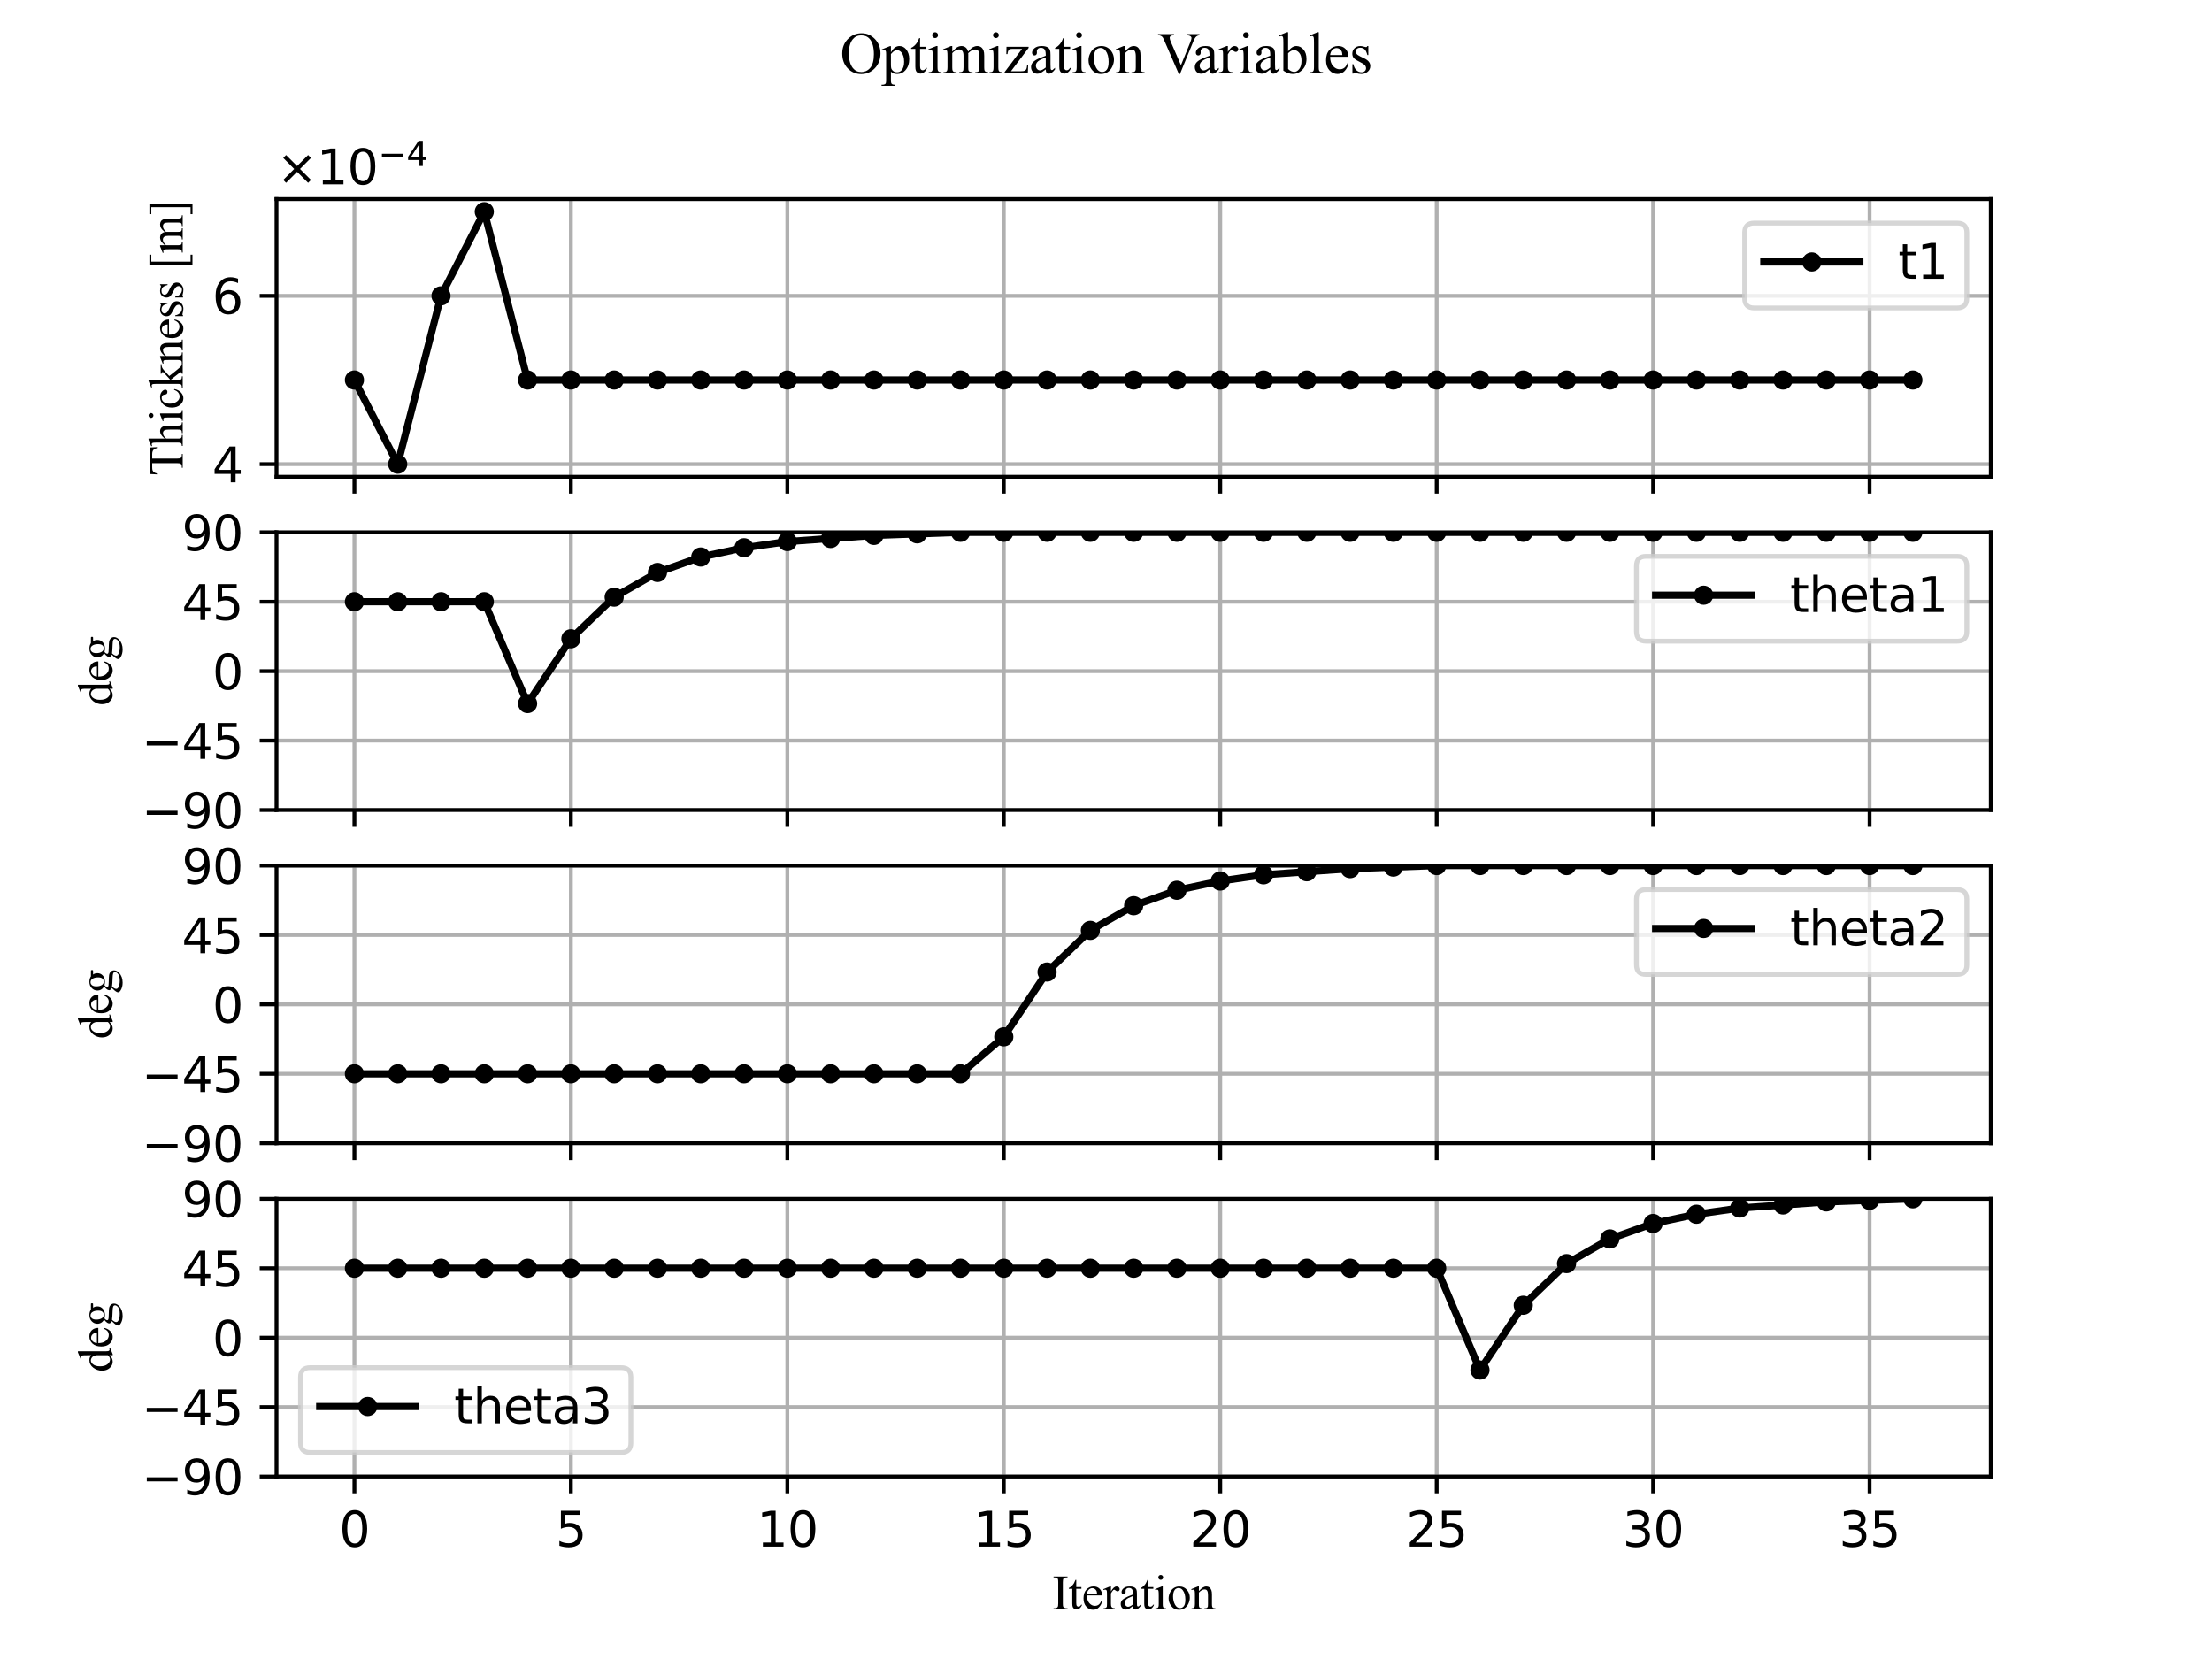 <?xml version="1.0" encoding="utf-8" standalone="no"?>
<!DOCTYPE svg PUBLIC "-//W3C//DTD SVG 1.1//EN"
  "http://www.w3.org/Graphics/SVG/1.1/DTD/svg11.dtd">
<svg xmlns:xlink="http://www.w3.org/1999/xlink" width="460.8pt" height="345.6pt" viewBox="0 0 460.8 345.6" xmlns="http://www.w3.org/2000/svg" version="1.1">
 <defs>
  <style type="text/css">*{stroke-linejoin: round; stroke-linecap: butt}</style>
 </defs>
 <g id="figure_1">
  <g id="patch_1">
   <path d="M 0 345.6 
L 460.8 345.6 
L 460.8 0 
L 0 0 
z
" style="fill: #ffffff"/>
  </g>
  <g id="axes_1">
   <g id="patch_2">
    <path d="M 57.6 99.322 
L 414.72 99.322 
L 414.72 41.472 
L 57.6 41.472 
z
" style="fill: #ffffff"/>
   </g>
   <g id="matplotlib.axis_1">
    <g id="xtick_1">
     <g id="line2d_1">
      <path d="M 73.833 99.322 
L 73.833 41.472 
" clip-path="url(#p1661154324)" style="fill: none; stroke: #b0b0b0; stroke-width: 0.8; stroke-linecap: square"/>
     </g>
     <g id="line2d_2">
      <defs>
       <path id="m5a69eff0ff" d="M 0 0 
L 0 3.5 
" style="stroke: #000000; stroke-width: 0.8"/>
      </defs>
      <g>
       <use xlink:href="#m5a69eff0ff" x="73.833" y="99.322" style="stroke: #000000; stroke-width: 0.8"/>
      </g>
     </g>
    </g>
    <g id="xtick_2">
     <g id="line2d_3">
      <path d="M 118.924 99.322 
L 118.924 41.472 
" clip-path="url(#p1661154324)" style="fill: none; stroke: #b0b0b0; stroke-width: 0.8; stroke-linecap: square"/>
     </g>
     <g id="line2d_4">
      <g>
       <use xlink:href="#m5a69eff0ff" x="118.924" y="99.322" style="stroke: #000000; stroke-width: 0.8"/>
      </g>
     </g>
    </g>
    <g id="xtick_3">
     <g id="line2d_5">
      <path d="M 164.015 99.322 
L 164.015 41.472 
" clip-path="url(#p1661154324)" style="fill: none; stroke: #b0b0b0; stroke-width: 0.8; stroke-linecap: square"/>
     </g>
     <g id="line2d_6">
      <g>
       <use xlink:href="#m5a69eff0ff" x="164.015" y="99.322" style="stroke: #000000; stroke-width: 0.8"/>
      </g>
     </g>
    </g>
    <g id="xtick_4">
     <g id="line2d_7">
      <path d="M 209.105 99.322 
L 209.105 41.472 
" clip-path="url(#p1661154324)" style="fill: none; stroke: #b0b0b0; stroke-width: 0.8; stroke-linecap: square"/>
     </g>
     <g id="line2d_8">
      <g>
       <use xlink:href="#m5a69eff0ff" x="209.105" y="99.322" style="stroke: #000000; stroke-width: 0.8"/>
      </g>
     </g>
    </g>
    <g id="xtick_5">
     <g id="line2d_9">
      <path d="M 254.196 99.322 
L 254.196 41.472 
" clip-path="url(#p1661154324)" style="fill: none; stroke: #b0b0b0; stroke-width: 0.8; stroke-linecap: square"/>
     </g>
     <g id="line2d_10">
      <g>
       <use xlink:href="#m5a69eff0ff" x="254.196" y="99.322" style="stroke: #000000; stroke-width: 0.8"/>
      </g>
     </g>
    </g>
    <g id="xtick_6">
     <g id="line2d_11">
      <path d="M 299.287 99.322 
L 299.287 41.472 
" clip-path="url(#p1661154324)" style="fill: none; stroke: #b0b0b0; stroke-width: 0.8; stroke-linecap: square"/>
     </g>
     <g id="line2d_12">
      <g>
       <use xlink:href="#m5a69eff0ff" x="299.287" y="99.322" style="stroke: #000000; stroke-width: 0.8"/>
      </g>
     </g>
    </g>
    <g id="xtick_7">
     <g id="line2d_13">
      <path d="M 344.378 99.322 
L 344.378 41.472 
" clip-path="url(#p1661154324)" style="fill: none; stroke: #b0b0b0; stroke-width: 0.8; stroke-linecap: square"/>
     </g>
     <g id="line2d_14">
      <g>
       <use xlink:href="#m5a69eff0ff" x="344.378" y="99.322" style="stroke: #000000; stroke-width: 0.8"/>
      </g>
     </g>
    </g>
    <g id="xtick_8">
     <g id="line2d_15">
      <path d="M 389.469 99.322 
L 389.469 41.472 
" clip-path="url(#p1661154324)" style="fill: none; stroke: #b0b0b0; stroke-width: 0.8; stroke-linecap: square"/>
     </g>
     <g id="line2d_16">
      <g>
       <use xlink:href="#m5a69eff0ff" x="389.469" y="99.322" style="stroke: #000000; stroke-width: 0.8"/>
      </g>
     </g>
    </g>
   </g>
   <g id="matplotlib.axis_2">
    <g id="ytick_1">
     <g id="line2d_17">
      <path d="M 57.6 96.693 
L 414.72 96.693 
" clip-path="url(#p1661154324)" style="fill: none; stroke: #b0b0b0; stroke-width: 0.8; stroke-linecap: square"/>
     </g>
     <g id="line2d_18">
      <defs>
       <path id="m3e8b1e3b3f" d="M 0 0 
L -3.5 0 
" style="stroke: #000000; stroke-width: 0.8"/>
      </defs>
      <g>
       <use xlink:href="#m3e8b1e3b3f" x="57.6" y="96.693" style="stroke: #000000; stroke-width: 0.8"/>
      </g>
     </g>
     <g id="text_1">
      <!-- $\mathdefault{4}$ -->
      <g transform="translate(44.2 100.492) scale(0.1 -0.1)">
       <defs>
        <path id="DejaVuSans-34" d="M 2419 4116 
L 825 1625 
L 2419 1625 
L 2419 4116 
z
M 2253 4666 
L 3047 4666 
L 3047 1625 
L 3713 1625 
L 3713 1100 
L 3047 1100 
L 3047 0 
L 2419 0 
L 2419 1100 
L 313 1100 
L 313 1709 
L 2253 4666 
z
" transform="scale(0.016)"/>
       </defs>
       <use xlink:href="#DejaVuSans-34" transform="translate(0 0.094)"/>
      </g>
     </g>
    </g>
    <g id="ytick_2">
     <g id="line2d_19">
      <path d="M 57.6 61.632 
L 414.72 61.632 
" clip-path="url(#p1661154324)" style="fill: none; stroke: #b0b0b0; stroke-width: 0.8; stroke-linecap: square"/>
     </g>
     <g id="line2d_20">
      <g>
       <use xlink:href="#m3e8b1e3b3f" x="57.6" y="61.632" style="stroke: #000000; stroke-width: 0.8"/>
      </g>
     </g>
     <g id="text_2">
      <!-- $\mathdefault{6}$ -->
      <g transform="translate(44.2 65.431) scale(0.1 -0.1)">
       <defs>
        <path id="DejaVuSans-36" d="M 2113 2584 
Q 1688 2584 1439 2293 
Q 1191 2003 1191 1497 
Q 1191 994 1439 701 
Q 1688 409 2113 409 
Q 2538 409 2786 701 
Q 3034 994 3034 1497 
Q 3034 2003 2786 2293 
Q 2538 2584 2113 2584 
z
M 3366 4563 
L 3366 3988 
Q 3128 4100 2886 4159 
Q 2644 4219 2406 4219 
Q 1781 4219 1451 3797 
Q 1122 3375 1075 2522 
Q 1259 2794 1537 2939 
Q 1816 3084 2150 3084 
Q 2853 3084 3261 2657 
Q 3669 2231 3669 1497 
Q 3669 778 3244 343 
Q 2819 -91 2113 -91 
Q 1303 -91 875 529 
Q 447 1150 447 2328 
Q 447 3434 972 4092 
Q 1497 4750 2381 4750 
Q 2619 4750 2861 4703 
Q 3103 4656 3366 4563 
z
" transform="scale(0.016)"/>
       </defs>
       <use xlink:href="#DejaVuSans-36" transform="translate(0 0.781)"/>
      </g>
     </g>
    </g>
    <g id="text_3">
     <!-- Thickness [m] -->
     <g transform="translate(38.061 99.14) rotate(-90) scale(0.1 -0.1)">
      <defs>
       <path id="TimesNewRomanPSMT-54" d="M 3703 4238 
L 3750 3244 
L 3631 3244 
Q 3597 3506 3538 3619 
Q 3441 3800 3280 3886 
Q 3119 3972 2856 3972 
L 2259 3972 
L 2259 734 
Q 2259 344 2344 247 
Q 2463 116 2709 116 
L 2856 116 
L 2856 0 
L 1059 0 
L 1059 116 
L 1209 116 
Q 1478 116 1591 278 
Q 1659 378 1659 734 
L 1659 3972 
L 1150 3972 
Q 853 3972 728 3928 
Q 566 3869 450 3700 
Q 334 3531 313 3244 
L 194 3244 
L 244 4238 
L 3703 4238 
z
" transform="scale(0.016)"/>
       <path id="TimesNewRomanPSMT-68" d="M 1041 4444 
L 1041 2350 
Q 1388 2731 1591 2839 
Q 1794 2947 1997 2947 
Q 2241 2947 2416 2812 
Q 2591 2678 2675 2391 
Q 2734 2191 2734 1659 
L 2734 647 
Q 2734 375 2778 275 
Q 2809 200 2884 156 
Q 2959 113 3159 113 
L 3159 0 
L 1753 0 
L 1753 113 
L 1819 113 
Q 2019 113 2097 173 
Q 2175 234 2206 353 
Q 2216 403 2216 647 
L 2216 1659 
Q 2216 2128 2167 2275 
Q 2119 2422 2012 2495 
Q 1906 2569 1756 2569 
Q 1603 2569 1437 2487 
Q 1272 2406 1041 2159 
L 1041 647 
Q 1041 353 1073 281 
Q 1106 209 1195 161 
Q 1284 113 1503 113 
L 1503 0 
L 84 0 
L 84 113 
Q 275 113 384 172 
Q 447 203 484 290 
Q 522 378 522 647 
L 522 3238 
Q 522 3728 498 3840 
Q 475 3953 426 3993 
Q 378 4034 297 4034 
Q 231 4034 84 3984 
L 41 4094 
L 897 4444 
L 1041 4444 
z
" transform="scale(0.016)"/>
       <path id="TimesNewRomanPSMT-69" d="M 928 4444 
Q 1059 4444 1151 4351 
Q 1244 4259 1244 4128 
Q 1244 3997 1151 3903 
Q 1059 3809 928 3809 
Q 797 3809 703 3903 
Q 609 3997 609 4128 
Q 609 4259 701 4351 
Q 794 4444 928 4444 
z
M 1188 2947 
L 1188 647 
Q 1188 378 1227 289 
Q 1266 200 1342 156 
Q 1419 113 1622 113 
L 1622 0 
L 231 0 
L 231 113 
Q 441 113 512 153 
Q 584 194 626 287 
Q 669 381 669 647 
L 669 1750 
Q 669 2216 641 2353 
Q 619 2453 572 2492 
Q 525 2531 444 2531 
Q 356 2531 231 2484 
L 188 2597 
L 1050 2947 
L 1188 2947 
z
" transform="scale(0.016)"/>
       <path id="TimesNewRomanPSMT-63" d="M 2631 1088 
Q 2516 522 2178 217 
Q 1841 -88 1431 -88 
Q 944 -88 581 321 
Q 219 731 219 1428 
Q 219 2103 620 2525 
Q 1022 2947 1584 2947 
Q 2006 2947 2278 2723 
Q 2550 2500 2550 2259 
Q 2550 2141 2473 2067 
Q 2397 1994 2259 1994 
Q 2075 1994 1981 2113 
Q 1928 2178 1911 2362 
Q 1894 2547 1784 2644 
Q 1675 2738 1481 2738 
Q 1169 2738 978 2506 
Q 725 2200 725 1697 
Q 725 1184 976 792 
Q 1228 400 1656 400 
Q 1963 400 2206 609 
Q 2378 753 2541 1131 
L 2631 1088 
z
" transform="scale(0.016)"/>
       <path id="TimesNewRomanPSMT-6b" d="M 1047 4444 
L 1047 1597 
L 1775 2259 
Q 2006 2472 2044 2528 
Q 2069 2566 2069 2603 
Q 2069 2666 2017 2711 
Q 1966 2756 1847 2763 
L 1847 2863 
L 3091 2863 
L 3091 2763 
Q 2834 2756 2664 2684 
Q 2494 2613 2291 2428 
L 1556 1750 
L 2291 822 
Q 2597 438 2703 334 
Q 2853 188 2966 144 
Q 3044 113 3238 113 
L 3238 0 
L 1847 0 
L 1847 113 
Q 1966 116 2008 148 
Q 2050 181 2050 241 
Q 2050 313 1925 472 
L 1047 1594 
L 1047 644 
Q 1047 366 1086 278 
Q 1125 191 1197 153 
Q 1269 116 1509 113 
L 1509 0 
L 53 0 
L 53 113 
Q 272 113 381 166 
Q 447 200 481 272 
Q 528 375 528 628 
L 528 3234 
Q 528 3731 506 3842 
Q 484 3953 434 3995 
Q 384 4038 303 4038 
Q 238 4038 106 3984 
L 53 4094 
L 903 4444 
L 1047 4444 
z
" transform="scale(0.016)"/>
       <path id="TimesNewRomanPSMT-6e" d="M 1034 2341 
Q 1538 2947 1994 2947 
Q 2228 2947 2397 2830 
Q 2566 2713 2666 2444 
Q 2734 2256 2734 1869 
L 2734 647 
Q 2734 375 2778 278 
Q 2813 200 2889 156 
Q 2966 113 3172 113 
L 3172 0 
L 1756 0 
L 1756 113 
L 1816 113 
Q 2016 113 2095 173 
Q 2175 234 2206 353 
Q 2219 400 2219 647 
L 2219 1819 
Q 2219 2209 2117 2386 
Q 2016 2563 1775 2563 
Q 1403 2563 1034 2156 
L 1034 647 
Q 1034 356 1069 288 
Q 1113 197 1189 155 
Q 1266 113 1500 113 
L 1500 0 
L 84 0 
L 84 113 
L 147 113 
Q 366 113 442 223 
Q 519 334 519 647 
L 519 1709 
Q 519 2225 495 2337 
Q 472 2450 423 2490 
Q 375 2531 294 2531 
Q 206 2531 84 2484 
L 38 2597 
L 900 2947 
L 1034 2947 
L 1034 2341 
z
" transform="scale(0.016)"/>
       <path id="TimesNewRomanPSMT-65" d="M 681 1784 
Q 678 1147 991 784 
Q 1303 422 1725 422 
Q 2006 422 2214 576 
Q 2422 731 2563 1106 
L 2659 1044 
Q 2594 616 2278 264 
Q 1963 -88 1488 -88 
Q 972 -88 605 314 
Q 238 716 238 1394 
Q 238 2128 614 2539 
Q 991 2950 1559 2950 
Q 2041 2950 2350 2633 
Q 2659 2316 2659 1784 
L 681 1784 
z
M 681 1966 
L 2006 1966 
Q 1991 2241 1941 2353 
Q 1863 2528 1708 2628 
Q 1553 2728 1384 2728 
Q 1125 2728 920 2526 
Q 716 2325 681 1966 
z
" transform="scale(0.016)"/>
       <path id="TimesNewRomanPSMT-73" d="M 2050 2947 
L 2050 1972 
L 1947 1972 
Q 1828 2431 1642 2597 
Q 1456 2763 1169 2763 
Q 950 2763 815 2647 
Q 681 2531 681 2391 
Q 681 2216 781 2091 
Q 878 1963 1175 1819 
L 1631 1597 
Q 2266 1288 2266 781 
Q 2266 391 1970 151 
Q 1675 -88 1309 -88 
Q 1047 -88 709 6 
Q 606 38 541 38 
Q 469 38 428 -44 
L 325 -44 
L 325 978 
L 428 978 
Q 516 541 762 319 
Q 1009 97 1316 97 
Q 1531 97 1667 223 
Q 1803 350 1803 528 
Q 1803 744 1651 891 
Q 1500 1038 1047 1263 
Q 594 1488 453 1669 
Q 313 1847 313 2119 
Q 313 2472 555 2709 
Q 797 2947 1181 2947 
Q 1350 2947 1591 2875 
Q 1750 2828 1803 2828 
Q 1853 2828 1881 2850 
Q 1909 2872 1947 2947 
L 2050 2947 
z
" transform="scale(0.016)"/>
       <path id="TimesNewRomanPSMT-20" transform="scale(0.016)"/>
       <path id="TimesNewRomanPSMT-5b" d="M 1900 -1269 
L 525 -1269 
L 525 4334 
L 1900 4334 
L 1900 4088 
L 994 4088 
L 994 -1025 
L 1900 -1025 
L 1900 -1269 
z
" transform="scale(0.016)"/>
       <path id="TimesNewRomanPSMT-6d" d="M 1050 2338 
Q 1363 2650 1419 2697 
Q 1559 2816 1721 2881 
Q 1884 2947 2044 2947 
Q 2313 2947 2506 2790 
Q 2700 2634 2766 2338 
Q 3088 2713 3309 2830 
Q 3531 2947 3766 2947 
Q 3994 2947 4170 2830 
Q 4347 2713 4450 2447 
Q 4519 2266 4519 1878 
L 4519 647 
Q 4519 378 4559 278 
Q 4591 209 4675 161 
Q 4759 113 4950 113 
L 4950 0 
L 3538 0 
L 3538 113 
L 3597 113 
Q 3781 113 3884 184 
Q 3956 234 3988 344 
Q 4000 397 4000 647 
L 4000 1878 
Q 4000 2228 3916 2372 
Q 3794 2572 3525 2572 
Q 3359 2572 3192 2489 
Q 3025 2406 2788 2181 
L 2781 2147 
L 2788 2013 
L 2788 647 
Q 2788 353 2820 281 
Q 2853 209 2943 161 
Q 3034 113 3253 113 
L 3253 0 
L 1806 0 
L 1806 113 
Q 2044 113 2133 169 
Q 2222 225 2256 338 
Q 2272 391 2272 647 
L 2272 1878 
Q 2272 2228 2169 2381 
Q 2031 2581 1784 2581 
Q 1616 2581 1450 2491 
Q 1191 2353 1050 2181 
L 1050 647 
Q 1050 366 1089 281 
Q 1128 197 1204 155 
Q 1281 113 1516 113 
L 1516 0 
L 100 0 
L 100 113 
Q 297 113 375 155 
Q 453 197 493 289 
Q 534 381 534 647 
L 534 1741 
Q 534 2213 506 2350 
Q 484 2453 437 2492 
Q 391 2531 309 2531 
Q 222 2531 100 2484 
L 53 2597 
L 916 2947 
L 1050 2947 
L 1050 2338 
z
" transform="scale(0.016)"/>
       <path id="TimesNewRomanPSMT-5d" d="M 234 4334 
L 1609 4334 
L 1609 -1272 
L 234 -1272 
L 234 -1025 
L 1141 -1025 
L 1141 4088 
L 234 4088 
L 234 4334 
z
" transform="scale(0.016)"/>
      </defs>
      <use xlink:href="#TimesNewRomanPSMT-54"/>
      <use xlink:href="#TimesNewRomanPSMT-68" x="61.084"/>
      <use xlink:href="#TimesNewRomanPSMT-69" x="111.084"/>
      <use xlink:href="#TimesNewRomanPSMT-63" x="138.867"/>
      <use xlink:href="#TimesNewRomanPSMT-6b" x="183.252"/>
      <use xlink:href="#TimesNewRomanPSMT-6e" x="233.252"/>
      <use xlink:href="#TimesNewRomanPSMT-65" x="283.252"/>
      <use xlink:href="#TimesNewRomanPSMT-73" x="327.637"/>
      <use xlink:href="#TimesNewRomanPSMT-73" x="366.553"/>
      <use xlink:href="#TimesNewRomanPSMT-20" x="405.469"/>
      <use xlink:href="#TimesNewRomanPSMT-5b" x="430.469"/>
      <use xlink:href="#TimesNewRomanPSMT-6d" x="463.77"/>
      <use xlink:href="#TimesNewRomanPSMT-5d" x="541.553"/>
     </g>
    </g>
    <g id="text_4">
     <!-- $\times\mathdefault{10^{−4}}\mathdefault{}$ -->
     <g transform="translate(57.6 38.472) scale(0.1 -0.1)">
      <defs>
       <path id="DejaVuSans-d7" d="M 4488 3438 
L 3059 2003 
L 4488 575 
L 4116 197 
L 2681 1631 
L 1247 197 
L 878 575 
L 2303 2003 
L 878 3438 
L 1247 3816 
L 2681 2381 
L 4116 3816 
L 4488 3438 
z
" transform="scale(0.016)"/>
       <path id="DejaVuSans-31" d="M 794 531 
L 1825 531 
L 1825 4091 
L 703 3866 
L 703 4441 
L 1819 4666 
L 2450 4666 
L 2450 531 
L 3481 531 
L 3481 0 
L 794 0 
L 794 531 
z
" transform="scale(0.016)"/>
       <path id="DejaVuSans-30" d="M 2034 4250 
Q 1547 4250 1301 3770 
Q 1056 3291 1056 2328 
Q 1056 1369 1301 889 
Q 1547 409 2034 409 
Q 2525 409 2770 889 
Q 3016 1369 3016 2328 
Q 3016 3291 2770 3770 
Q 2525 4250 2034 4250 
z
M 2034 4750 
Q 2819 4750 3233 4129 
Q 3647 3509 3647 2328 
Q 3647 1150 3233 529 
Q 2819 -91 2034 -91 
Q 1250 -91 836 529 
Q 422 1150 422 2328 
Q 422 3509 836 4129 
Q 1250 4750 2034 4750 
z
" transform="scale(0.016)"/>
       <path id="DejaVuSans-2212" d="M 678 2272 
L 4684 2272 
L 4684 1741 
L 678 1741 
L 678 2272 
z
" transform="scale(0.016)"/>
      </defs>
      <use xlink:href="#DejaVuSans-d7" transform="translate(0 0.684)"/>
      <use xlink:href="#DejaVuSans-31" transform="translate(83.789 0.684)"/>
      <use xlink:href="#DejaVuSans-30" transform="translate(147.412 0.684)"/>
      <use xlink:href="#DejaVuSans-2212" transform="translate(211.992 38.966) scale(0.7)"/>
      <use xlink:href="#DejaVuSans-34" transform="translate(270.645 38.966) scale(0.7)"/>
     </g>
    </g>
   </g>
   <g id="line2d_21">
    <path d="M 73.833 79.162 
L 82.851 96.693 
L 91.869 61.632 
L 100.887 44.102 
L 109.905 79.162 
L 118.924 79.162 
L 127.942 79.162 
L 136.96 79.162 
L 145.978 79.162 
L 154.996 79.162 
L 164.015 79.162 
L 173.033 79.162 
L 182.051 79.162 
L 191.069 79.162 
L 200.087 79.162 
L 209.105 79.162 
L 218.124 79.162 
L 227.142 79.162 
L 236.16 79.162 
L 245.178 79.162 
L 254.196 79.162 
L 263.215 79.162 
L 272.233 79.162 
L 281.251 79.162 
L 290.269 79.162 
L 299.287 79.162 
L 308.305 79.162 
L 317.324 79.162 
L 326.342 79.162 
L 335.36 79.162 
L 344.378 79.162 
L 353.396 79.162 
L 362.415 79.162 
L 371.433 79.162 
L 380.451 79.162 
L 389.469 79.162 
L 398.487 79.162 
" clip-path="url(#p1661154324)" style="fill: none; stroke: #000000; stroke-width: 1.5; stroke-linecap: square"/>
    <defs>
     <path id="mf56f2836bb" d="M 0 1.5 
C 0.398 1.5 0.779 1.342 1.061 1.061 
C 1.342 0.779 1.5 0.398 1.5 0 
C 1.5 -0.398 1.342 -0.779 1.061 -1.061 
C 0.779 -1.342 0.398 -1.5 0 -1.5 
C -0.398 -1.5 -0.779 -1.342 -1.061 -1.061 
C -1.342 -0.779 -1.5 -0.398 -1.5 0 
C -1.5 0.398 -1.342 0.779 -1.061 1.061 
C -0.779 1.342 -0.398 1.5 0 1.5 
z
" style="stroke: #000000"/>
    </defs>
    <g clip-path="url(#p1661154324)">
     <use xlink:href="#mf56f2836bb" x="73.833" y="79.162" style="stroke: #000000"/>
     <use xlink:href="#mf56f2836bb" x="82.851" y="96.693" style="stroke: #000000"/>
     <use xlink:href="#mf56f2836bb" x="91.869" y="61.632" style="stroke: #000000"/>
     <use xlink:href="#mf56f2836bb" x="100.887" y="44.102" style="stroke: #000000"/>
     <use xlink:href="#mf56f2836bb" x="109.905" y="79.162" style="stroke: #000000"/>
     <use xlink:href="#mf56f2836bb" x="118.924" y="79.162" style="stroke: #000000"/>
     <use xlink:href="#mf56f2836bb" x="127.942" y="79.162" style="stroke: #000000"/>
     <use xlink:href="#mf56f2836bb" x="136.96" y="79.162" style="stroke: #000000"/>
     <use xlink:href="#mf56f2836bb" x="145.978" y="79.162" style="stroke: #000000"/>
     <use xlink:href="#mf56f2836bb" x="154.996" y="79.162" style="stroke: #000000"/>
     <use xlink:href="#mf56f2836bb" x="164.015" y="79.162" style="stroke: #000000"/>
     <use xlink:href="#mf56f2836bb" x="173.033" y="79.162" style="stroke: #000000"/>
     <use xlink:href="#mf56f2836bb" x="182.051" y="79.162" style="stroke: #000000"/>
     <use xlink:href="#mf56f2836bb" x="191.069" y="79.162" style="stroke: #000000"/>
     <use xlink:href="#mf56f2836bb" x="200.087" y="79.162" style="stroke: #000000"/>
     <use xlink:href="#mf56f2836bb" x="209.105" y="79.162" style="stroke: #000000"/>
     <use xlink:href="#mf56f2836bb" x="218.124" y="79.162" style="stroke: #000000"/>
     <use xlink:href="#mf56f2836bb" x="227.142" y="79.162" style="stroke: #000000"/>
     <use xlink:href="#mf56f2836bb" x="236.16" y="79.162" style="stroke: #000000"/>
     <use xlink:href="#mf56f2836bb" x="245.178" y="79.162" style="stroke: #000000"/>
     <use xlink:href="#mf56f2836bb" x="254.196" y="79.162" style="stroke: #000000"/>
     <use xlink:href="#mf56f2836bb" x="263.215" y="79.162" style="stroke: #000000"/>
     <use xlink:href="#mf56f2836bb" x="272.233" y="79.162" style="stroke: #000000"/>
     <use xlink:href="#mf56f2836bb" x="281.251" y="79.162" style="stroke: #000000"/>
     <use xlink:href="#mf56f2836bb" x="290.269" y="79.162" style="stroke: #000000"/>
     <use xlink:href="#mf56f2836bb" x="299.287" y="79.162" style="stroke: #000000"/>
     <use xlink:href="#mf56f2836bb" x="308.305" y="79.162" style="stroke: #000000"/>
     <use xlink:href="#mf56f2836bb" x="317.324" y="79.162" style="stroke: #000000"/>
     <use xlink:href="#mf56f2836bb" x="326.342" y="79.162" style="stroke: #000000"/>
     <use xlink:href="#mf56f2836bb" x="335.36" y="79.162" style="stroke: #000000"/>
     <use xlink:href="#mf56f2836bb" x="344.378" y="79.162" style="stroke: #000000"/>
     <use xlink:href="#mf56f2836bb" x="353.396" y="79.162" style="stroke: #000000"/>
     <use xlink:href="#mf56f2836bb" x="362.415" y="79.162" style="stroke: #000000"/>
     <use xlink:href="#mf56f2836bb" x="371.433" y="79.162" style="stroke: #000000"/>
     <use xlink:href="#mf56f2836bb" x="380.451" y="79.162" style="stroke: #000000"/>
     <use xlink:href="#mf56f2836bb" x="389.469" y="79.162" style="stroke: #000000"/>
     <use xlink:href="#mf56f2836bb" x="398.487" y="79.162" style="stroke: #000000"/>
    </g>
   </g>
   <g id="patch_3">
    <path d="M 57.6 99.322 
L 57.6 41.472 
" style="fill: none; stroke: #000000; stroke-width: 0.8; stroke-linejoin: miter; stroke-linecap: square"/>
   </g>
   <g id="patch_4">
    <path d="M 414.72 99.322 
L 414.72 41.472 
" style="fill: none; stroke: #000000; stroke-width: 0.8; stroke-linejoin: miter; stroke-linecap: square"/>
   </g>
   <g id="patch_5">
    <path d="M 57.6 99.322 
L 414.72 99.322 
" style="fill: none; stroke: #000000; stroke-width: 0.8; stroke-linejoin: miter; stroke-linecap: square"/>
   </g>
   <g id="patch_6">
    <path d="M 57.6 41.472 
L 414.72 41.472 
" style="fill: none; stroke: #000000; stroke-width: 0.8; stroke-linejoin: miter; stroke-linecap: square"/>
   </g>
   <g id="legend_1">
    <g id="patch_7">
     <path d="M 365.437 64.15 
L 407.72 64.15 
Q 409.72 64.15 409.72 62.15 
L 409.72 48.472 
Q 409.72 46.472 407.72 46.472 
L 365.437 46.472 
Q 363.437 46.472 363.437 48.472 
L 363.437 62.15 
Q 363.437 64.15 365.437 64.15 
z
" style="fill: #ffffff; opacity: 0.8; stroke: #cccccc; stroke-linejoin: miter"/>
    </g>
    <g id="line2d_22">
     <path d="M 367.437 54.57 
L 377.437 54.57 
L 387.437 54.57 
" style="fill: none; stroke: #000000; stroke-width: 1.5; stroke-linecap: square"/>
     <g>
      <use xlink:href="#mf56f2836bb" x="377.437" y="54.57" style="stroke: #000000"/>
     </g>
    </g>
    <g id="text_5">
     <!-- t1 -->
     <g transform="translate(395.437 58.07) scale(0.1 -0.1)">
      <defs>
       <path id="DejaVuSans-74" d="M 1172 4494 
L 1172 3500 
L 2356 3500 
L 2356 3053 
L 1172 3053 
L 1172 1153 
Q 1172 725 1289 603 
Q 1406 481 1766 481 
L 2356 481 
L 2356 0 
L 1766 0 
Q 1100 0 847 248 
Q 594 497 594 1153 
L 594 3053 
L 172 3053 
L 172 3500 
L 594 3500 
L 594 4494 
L 1172 4494 
z
" transform="scale(0.016)"/>
      </defs>
      <use xlink:href="#DejaVuSans-74"/>
      <use xlink:href="#DejaVuSans-31" x="39.209"/>
     </g>
    </g>
   </g>
  </g>
  <g id="axes_2">
   <g id="patch_8">
    <path d="M 57.6 168.743 
L 414.72 168.743 
L 414.72 110.893 
L 57.6 110.893 
z
" style="fill: #ffffff"/>
   </g>
   <g id="matplotlib.axis_3">
    <g id="xtick_9">
     <g id="line2d_23">
      <path d="M 73.833 168.743 
L 73.833 110.893 
" clip-path="url(#p95002f10e9)" style="fill: none; stroke: #b0b0b0; stroke-width: 0.8; stroke-linecap: square"/>
     </g>
     <g id="line2d_24">
      <g>
       <use xlink:href="#m5a69eff0ff" x="73.833" y="168.743" style="stroke: #000000; stroke-width: 0.8"/>
      </g>
     </g>
    </g>
    <g id="xtick_10">
     <g id="line2d_25">
      <path d="M 118.924 168.743 
L 118.924 110.893 
" clip-path="url(#p95002f10e9)" style="fill: none; stroke: #b0b0b0; stroke-width: 0.8; stroke-linecap: square"/>
     </g>
     <g id="line2d_26">
      <g>
       <use xlink:href="#m5a69eff0ff" x="118.924" y="168.743" style="stroke: #000000; stroke-width: 0.8"/>
      </g>
     </g>
    </g>
    <g id="xtick_11">
     <g id="line2d_27">
      <path d="M 164.015 168.743 
L 164.015 110.893 
" clip-path="url(#p95002f10e9)" style="fill: none; stroke: #b0b0b0; stroke-width: 0.8; stroke-linecap: square"/>
     </g>
     <g id="line2d_28">
      <g>
       <use xlink:href="#m5a69eff0ff" x="164.015" y="168.743" style="stroke: #000000; stroke-width: 0.8"/>
      </g>
     </g>
    </g>
    <g id="xtick_12">
     <g id="line2d_29">
      <path d="M 209.105 168.743 
L 209.105 110.893 
" clip-path="url(#p95002f10e9)" style="fill: none; stroke: #b0b0b0; stroke-width: 0.8; stroke-linecap: square"/>
     </g>
     <g id="line2d_30">
      <g>
       <use xlink:href="#m5a69eff0ff" x="209.105" y="168.743" style="stroke: #000000; stroke-width: 0.8"/>
      </g>
     </g>
    </g>
    <g id="xtick_13">
     <g id="line2d_31">
      <path d="M 254.196 168.743 
L 254.196 110.893 
" clip-path="url(#p95002f10e9)" style="fill: none; stroke: #b0b0b0; stroke-width: 0.8; stroke-linecap: square"/>
     </g>
     <g id="line2d_32">
      <g>
       <use xlink:href="#m5a69eff0ff" x="254.196" y="168.743" style="stroke: #000000; stroke-width: 0.8"/>
      </g>
     </g>
    </g>
    <g id="xtick_14">
     <g id="line2d_33">
      <path d="M 299.287 168.743 
L 299.287 110.893 
" clip-path="url(#p95002f10e9)" style="fill: none; stroke: #b0b0b0; stroke-width: 0.8; stroke-linecap: square"/>
     </g>
     <g id="line2d_34">
      <g>
       <use xlink:href="#m5a69eff0ff" x="299.287" y="168.743" style="stroke: #000000; stroke-width: 0.8"/>
      </g>
     </g>
    </g>
    <g id="xtick_15">
     <g id="line2d_35">
      <path d="M 344.378 168.743 
L 344.378 110.893 
" clip-path="url(#p95002f10e9)" style="fill: none; stroke: #b0b0b0; stroke-width: 0.8; stroke-linecap: square"/>
     </g>
     <g id="line2d_36">
      <g>
       <use xlink:href="#m5a69eff0ff" x="344.378" y="168.743" style="stroke: #000000; stroke-width: 0.8"/>
      </g>
     </g>
    </g>
    <g id="xtick_16">
     <g id="line2d_37">
      <path d="M 389.469 168.743 
L 389.469 110.893 
" clip-path="url(#p95002f10e9)" style="fill: none; stroke: #b0b0b0; stroke-width: 0.8; stroke-linecap: square"/>
     </g>
     <g id="line2d_38">
      <g>
       <use xlink:href="#m5a69eff0ff" x="389.469" y="168.743" style="stroke: #000000; stroke-width: 0.8"/>
      </g>
     </g>
    </g>
   </g>
   <g id="matplotlib.axis_4">
    <g id="ytick_3">
     <g id="line2d_39">
      <path d="M 57.6 168.743 
L 414.72 168.743 
" clip-path="url(#p95002f10e9)" style="fill: none; stroke: #b0b0b0; stroke-width: 0.8; stroke-linecap: square"/>
     </g>
     <g id="line2d_40">
      <g>
       <use xlink:href="#m3e8b1e3b3f" x="57.6" y="168.743" style="stroke: #000000; stroke-width: 0.8"/>
      </g>
     </g>
     <g id="text_6">
      <!-- −90 -->
      <g transform="translate(29.495 172.542) scale(0.1 -0.1)">
       <defs>
        <path id="DejaVuSans-39" d="M 703 97 
L 703 672 
Q 941 559 1184 500 
Q 1428 441 1663 441 
Q 2288 441 2617 861 
Q 2947 1281 2994 2138 
Q 2813 1869 2534 1725 
Q 2256 1581 1919 1581 
Q 1219 1581 811 2004 
Q 403 2428 403 3163 
Q 403 3881 828 4315 
Q 1253 4750 1959 4750 
Q 2769 4750 3195 4129 
Q 3622 3509 3622 2328 
Q 3622 1225 3098 567 
Q 2575 -91 1691 -91 
Q 1453 -91 1209 -44 
Q 966 3 703 97 
z
M 1959 2075 
Q 2384 2075 2632 2365 
Q 2881 2656 2881 3163 
Q 2881 3666 2632 3958 
Q 2384 4250 1959 4250 
Q 1534 4250 1286 3958 
Q 1038 3666 1038 3163 
Q 1038 2656 1286 2365 
Q 1534 2075 1959 2075 
z
" transform="scale(0.016)"/>
       </defs>
       <use xlink:href="#DejaVuSans-2212"/>
       <use xlink:href="#DejaVuSans-39" x="83.789"/>
       <use xlink:href="#DejaVuSans-30" x="147.412"/>
      </g>
     </g>
    </g>
    <g id="ytick_4">
     <g id="line2d_41">
      <path d="M 57.6 154.28 
L 414.72 154.28 
" clip-path="url(#p95002f10e9)" style="fill: none; stroke: #b0b0b0; stroke-width: 0.8; stroke-linecap: square"/>
     </g>
     <g id="line2d_42">
      <g>
       <use xlink:href="#m3e8b1e3b3f" x="57.6" y="154.28" style="stroke: #000000; stroke-width: 0.8"/>
      </g>
     </g>
     <g id="text_7">
      <!-- −45 -->
      <g transform="translate(29.495 158.08) scale(0.1 -0.1)">
       <defs>
        <path id="DejaVuSans-35" d="M 691 4666 
L 3169 4666 
L 3169 4134 
L 1269 4134 
L 1269 2991 
Q 1406 3038 1543 3061 
Q 1681 3084 1819 3084 
Q 2600 3084 3056 2656 
Q 3513 2228 3513 1497 
Q 3513 744 3044 326 
Q 2575 -91 1722 -91 
Q 1428 -91 1123 -41 
Q 819 9 494 109 
L 494 744 
Q 775 591 1075 516 
Q 1375 441 1709 441 
Q 2250 441 2565 725 
Q 2881 1009 2881 1497 
Q 2881 1984 2565 2268 
Q 2250 2553 1709 2553 
Q 1456 2553 1204 2497 
Q 953 2441 691 2322 
L 691 4666 
z
" transform="scale(0.016)"/>
       </defs>
       <use xlink:href="#DejaVuSans-2212"/>
       <use xlink:href="#DejaVuSans-34" x="83.789"/>
       <use xlink:href="#DejaVuSans-35" x="147.412"/>
      </g>
     </g>
    </g>
    <g id="ytick_5">
     <g id="line2d_43">
      <path d="M 57.6 139.818 
L 414.72 139.818 
" clip-path="url(#p95002f10e9)" style="fill: none; stroke: #b0b0b0; stroke-width: 0.8; stroke-linecap: square"/>
     </g>
     <g id="line2d_44">
      <g>
       <use xlink:href="#m3e8b1e3b3f" x="57.6" y="139.818" style="stroke: #000000; stroke-width: 0.8"/>
      </g>
     </g>
     <g id="text_8">
      <!-- 0 -->
      <g transform="translate(44.237 143.617) scale(0.1 -0.1)">
       <use xlink:href="#DejaVuSans-30"/>
      </g>
     </g>
    </g>
    <g id="ytick_6">
     <g id="line2d_45">
      <path d="M 57.6 125.355 
L 414.72 125.355 
" clip-path="url(#p95002f10e9)" style="fill: none; stroke: #b0b0b0; stroke-width: 0.8; stroke-linecap: square"/>
     </g>
     <g id="line2d_46">
      <g>
       <use xlink:href="#m3e8b1e3b3f" x="57.6" y="125.355" style="stroke: #000000; stroke-width: 0.8"/>
      </g>
     </g>
     <g id="text_9">
      <!-- 45 -->
      <g transform="translate(37.875 129.154) scale(0.1 -0.1)">
       <use xlink:href="#DejaVuSans-34"/>
       <use xlink:href="#DejaVuSans-35" x="63.623"/>
      </g>
     </g>
    </g>
    <g id="ytick_7">
     <g id="line2d_47">
      <path d="M 57.6 110.893 
L 414.72 110.893 
" clip-path="url(#p95002f10e9)" style="fill: none; stroke: #b0b0b0; stroke-width: 0.8; stroke-linecap: square"/>
     </g>
     <g id="line2d_48">
      <g>
       <use xlink:href="#m3e8b1e3b3f" x="57.6" y="110.893" style="stroke: #000000; stroke-width: 0.8"/>
      </g>
     </g>
     <g id="text_10">
      <!-- 90 -->
      <g transform="translate(37.875 114.692) scale(0.1 -0.1)">
       <use xlink:href="#DejaVuSans-39"/>
       <use xlink:href="#DejaVuSans-30" x="63.623"/>
      </g>
     </g>
    </g>
    <g id="text_11">
     <!-- deg -->
     <g transform="translate(23.337 147.037) rotate(-90) scale(0.1 -0.1)">
      <defs>
       <path id="TimesNewRomanPSMT-64" d="M 2222 322 
Q 2013 103 1813 7 
Q 1613 -88 1381 -88 
Q 913 -88 563 304 
Q 213 697 213 1313 
Q 213 1928 600 2439 
Q 988 2950 1597 2950 
Q 1975 2950 2222 2709 
L 2222 3238 
Q 2222 3728 2198 3840 
Q 2175 3953 2125 3993 
Q 2075 4034 2000 4034 
Q 1919 4034 1784 3984 
L 1744 4094 
L 2597 4444 
L 2738 4444 
L 2738 1134 
Q 2738 631 2761 520 
Q 2784 409 2836 365 
Q 2888 322 2956 322 
Q 3041 322 3181 375 
L 3216 266 
L 2366 -88 
L 2222 -88 
L 2222 322 
z
M 2222 541 
L 2222 2016 
Q 2203 2228 2109 2403 
Q 2016 2578 1861 2667 
Q 1706 2756 1559 2756 
Q 1284 2756 1069 2509 
Q 784 2184 784 1559 
Q 784 928 1059 592 
Q 1334 256 1672 256 
Q 1956 256 2222 541 
z
" transform="scale(0.016)"/>
       <path id="TimesNewRomanPSMT-67" d="M 966 1044 
Q 703 1172 562 1401 
Q 422 1631 422 1909 
Q 422 2334 742 2640 
Q 1063 2947 1563 2947 
Q 1972 2947 2272 2747 
L 2878 2747 
Q 3013 2747 3034 2739 
Q 3056 2731 3066 2713 
Q 3084 2684 3084 2613 
Q 3084 2531 3069 2500 
Q 3059 2484 3036 2475 
Q 3013 2466 2878 2466 
L 2506 2466 
Q 2681 2241 2681 1891 
Q 2681 1491 2375 1206 
Q 2069 922 1553 922 
Q 1341 922 1119 984 
Q 981 866 932 777 
Q 884 688 884 625 
Q 884 572 936 522 
Q 988 472 1138 450 
Q 1225 438 1575 428 
Q 2219 413 2409 384 
Q 2700 344 2873 169 
Q 3047 -6 3047 -263 
Q 3047 -616 2716 -925 
Q 2228 -1381 1444 -1381 
Q 841 -1381 425 -1109 
Q 191 -953 191 -784 
Q 191 -709 225 -634 
Q 278 -519 444 -313 
Q 466 -284 763 25 
Q 600 122 533 198 
Q 466 275 466 372 
Q 466 481 555 628 
Q 644 775 966 1044 
z
M 1509 2797 
Q 1278 2797 1122 2612 
Q 966 2428 966 2047 
Q 966 1553 1178 1281 
Q 1341 1075 1591 1075 
Q 1828 1075 1981 1253 
Q 2134 1431 2134 1813 
Q 2134 2309 1919 2591 
Q 1759 2797 1509 2797 
z
M 934 0 
Q 788 -159 713 -296 
Q 638 -434 638 -550 
Q 638 -700 819 -813 
Q 1131 -1006 1722 -1006 
Q 2284 -1006 2551 -807 
Q 2819 -609 2819 -384 
Q 2819 -222 2659 -153 
Q 2497 -84 2016 -72 
Q 1313 -53 934 0 
z
" transform="scale(0.016)"/>
      </defs>
      <use xlink:href="#TimesNewRomanPSMT-64"/>
      <use xlink:href="#TimesNewRomanPSMT-65" x="50"/>
      <use xlink:href="#TimesNewRomanPSMT-67" x="94.385"/>
     </g>
    </g>
   </g>
   <g id="line2d_49">
    <path d="M 73.833 125.355 
L 82.851 125.355 
L 91.869 125.355 
L 100.887 125.355 
L 109.905 146.567 
L 118.924 133.069 
L 127.942 124.391 
L 136.96 119.249 
L 145.978 116.035 
L 154.996 114.106 
L 164.015 112.821 
L 173.033 112.178 
L 182.051 111.535 
L 191.069 111.214 
L 200.087 110.893 
L 209.105 110.893 
L 218.124 110.893 
L 227.142 110.893 
L 236.16 110.893 
L 245.178 110.893 
L 254.196 110.893 
L 263.215 110.893 
L 272.233 110.893 
L 281.251 110.893 
L 290.269 110.893 
L 299.287 110.893 
L 308.305 110.893 
L 317.324 110.893 
L 326.342 110.893 
L 335.36 110.893 
L 344.378 110.893 
L 353.396 110.893 
L 362.415 110.893 
L 371.433 110.893 
L 380.451 110.893 
L 389.469 110.893 
L 398.487 110.893 
" clip-path="url(#p95002f10e9)" style="fill: none; stroke: #000000; stroke-width: 1.5; stroke-linecap: square"/>
    <g clip-path="url(#p95002f10e9)">
     <use xlink:href="#mf56f2836bb" x="73.833" y="125.355" style="stroke: #000000"/>
     <use xlink:href="#mf56f2836bb" x="82.851" y="125.355" style="stroke: #000000"/>
     <use xlink:href="#mf56f2836bb" x="91.869" y="125.355" style="stroke: #000000"/>
     <use xlink:href="#mf56f2836bb" x="100.887" y="125.355" style="stroke: #000000"/>
     <use xlink:href="#mf56f2836bb" x="109.905" y="146.567" style="stroke: #000000"/>
     <use xlink:href="#mf56f2836bb" x="118.924" y="133.069" style="stroke: #000000"/>
     <use xlink:href="#mf56f2836bb" x="127.942" y="124.391" style="stroke: #000000"/>
     <use xlink:href="#mf56f2836bb" x="136.96" y="119.249" style="stroke: #000000"/>
     <use xlink:href="#mf56f2836bb" x="145.978" y="116.035" style="stroke: #000000"/>
     <use xlink:href="#mf56f2836bb" x="154.996" y="114.106" style="stroke: #000000"/>
     <use xlink:href="#mf56f2836bb" x="164.015" y="112.821" style="stroke: #000000"/>
     <use xlink:href="#mf56f2836bb" x="173.033" y="112.178" style="stroke: #000000"/>
     <use xlink:href="#mf56f2836bb" x="182.051" y="111.535" style="stroke: #000000"/>
     <use xlink:href="#mf56f2836bb" x="191.069" y="111.214" style="stroke: #000000"/>
     <use xlink:href="#mf56f2836bb" x="200.087" y="110.893" style="stroke: #000000"/>
     <use xlink:href="#mf56f2836bb" x="209.105" y="110.893" style="stroke: #000000"/>
     <use xlink:href="#mf56f2836bb" x="218.124" y="110.893" style="stroke: #000000"/>
     <use xlink:href="#mf56f2836bb" x="227.142" y="110.893" style="stroke: #000000"/>
     <use xlink:href="#mf56f2836bb" x="236.16" y="110.893" style="stroke: #000000"/>
     <use xlink:href="#mf56f2836bb" x="245.178" y="110.893" style="stroke: #000000"/>
     <use xlink:href="#mf56f2836bb" x="254.196" y="110.893" style="stroke: #000000"/>
     <use xlink:href="#mf56f2836bb" x="263.215" y="110.893" style="stroke: #000000"/>
     <use xlink:href="#mf56f2836bb" x="272.233" y="110.893" style="stroke: #000000"/>
     <use xlink:href="#mf56f2836bb" x="281.251" y="110.893" style="stroke: #000000"/>
     <use xlink:href="#mf56f2836bb" x="290.269" y="110.893" style="stroke: #000000"/>
     <use xlink:href="#mf56f2836bb" x="299.287" y="110.893" style="stroke: #000000"/>
     <use xlink:href="#mf56f2836bb" x="308.305" y="110.893" style="stroke: #000000"/>
     <use xlink:href="#mf56f2836bb" x="317.324" y="110.893" style="stroke: #000000"/>
     <use xlink:href="#mf56f2836bb" x="326.342" y="110.893" style="stroke: #000000"/>
     <use xlink:href="#mf56f2836bb" x="335.36" y="110.893" style="stroke: #000000"/>
     <use xlink:href="#mf56f2836bb" x="344.378" y="110.893" style="stroke: #000000"/>
     <use xlink:href="#mf56f2836bb" x="353.396" y="110.893" style="stroke: #000000"/>
     <use xlink:href="#mf56f2836bb" x="362.415" y="110.893" style="stroke: #000000"/>
     <use xlink:href="#mf56f2836bb" x="371.433" y="110.893" style="stroke: #000000"/>
     <use xlink:href="#mf56f2836bb" x="380.451" y="110.893" style="stroke: #000000"/>
     <use xlink:href="#mf56f2836bb" x="389.469" y="110.893" style="stroke: #000000"/>
     <use xlink:href="#mf56f2836bb" x="398.487" y="110.893" style="stroke: #000000"/>
    </g>
   </g>
   <g id="patch_9">
    <path d="M 57.6 168.743 
L 57.6 110.893 
" style="fill: none; stroke: #000000; stroke-width: 0.8; stroke-linejoin: miter; stroke-linecap: square"/>
   </g>
   <g id="patch_10">
    <path d="M 414.72 168.743 
L 414.72 110.893 
" style="fill: none; stroke: #000000; stroke-width: 0.8; stroke-linejoin: miter; stroke-linecap: square"/>
   </g>
   <g id="patch_11">
    <path d="M 57.6 168.743 
L 414.72 168.743 
" style="fill: none; stroke: #000000; stroke-width: 0.8; stroke-linejoin: miter; stroke-linecap: square"/>
   </g>
   <g id="patch_12">
    <path d="M 57.6 110.893 
L 414.72 110.893 
" style="fill: none; stroke: #000000; stroke-width: 0.8; stroke-linejoin: miter; stroke-linecap: square"/>
   </g>
   <g id="legend_2">
    <g id="patch_13">
     <path d="M 342.898 133.571 
L 407.72 133.571 
Q 409.72 133.571 409.72 131.571 
L 409.72 117.893 
Q 409.72 115.893 407.72 115.893 
L 342.898 115.893 
Q 340.898 115.893 340.898 117.893 
L 340.898 131.571 
Q 340.898 133.571 342.898 133.571 
z
" style="fill: #ffffff; opacity: 0.8; stroke: #cccccc; stroke-linejoin: miter"/>
    </g>
    <g id="line2d_50">
     <path d="M 344.898 123.991 
L 354.898 123.991 
L 364.898 123.991 
" style="fill: none; stroke: #000000; stroke-width: 1.5; stroke-linecap: square"/>
     <g>
      <use xlink:href="#mf56f2836bb" x="354.898" y="123.991" style="stroke: #000000"/>
     </g>
    </g>
    <g id="text_12">
     <!-- theta1 -->
     <g transform="translate(372.898 127.491) scale(0.1 -0.1)">
      <defs>
       <path id="DejaVuSans-68" d="M 3513 2113 
L 3513 0 
L 2938 0 
L 2938 2094 
Q 2938 2591 2744 2837 
Q 2550 3084 2163 3084 
Q 1697 3084 1428 2787 
Q 1159 2491 1159 1978 
L 1159 0 
L 581 0 
L 581 4863 
L 1159 4863 
L 1159 2956 
Q 1366 3272 1645 3428 
Q 1925 3584 2291 3584 
Q 2894 3584 3203 3211 
Q 3513 2838 3513 2113 
z
" transform="scale(0.016)"/>
       <path id="DejaVuSans-65" d="M 3597 1894 
L 3597 1613 
L 953 1613 
Q 991 1019 1311 708 
Q 1631 397 2203 397 
Q 2534 397 2845 478 
Q 3156 559 3463 722 
L 3463 178 
Q 3153 47 2828 -22 
Q 2503 -91 2169 -91 
Q 1331 -91 842 396 
Q 353 884 353 1716 
Q 353 2575 817 3079 
Q 1281 3584 2069 3584 
Q 2775 3584 3186 3129 
Q 3597 2675 3597 1894 
z
M 3022 2063 
Q 3016 2534 2758 2815 
Q 2500 3097 2075 3097 
Q 1594 3097 1305 2825 
Q 1016 2553 972 2059 
L 3022 2063 
z
" transform="scale(0.016)"/>
       <path id="DejaVuSans-61" d="M 2194 1759 
Q 1497 1759 1228 1600 
Q 959 1441 959 1056 
Q 959 750 1161 570 
Q 1363 391 1709 391 
Q 2188 391 2477 730 
Q 2766 1069 2766 1631 
L 2766 1759 
L 2194 1759 
z
M 3341 1997 
L 3341 0 
L 2766 0 
L 2766 531 
Q 2569 213 2275 61 
Q 1981 -91 1556 -91 
Q 1019 -91 701 211 
Q 384 513 384 1019 
Q 384 1609 779 1909 
Q 1175 2209 1959 2209 
L 2766 2209 
L 2766 2266 
Q 2766 2663 2505 2880 
Q 2244 3097 1772 3097 
Q 1472 3097 1187 3025 
Q 903 2953 641 2809 
L 641 3341 
Q 956 3463 1253 3523 
Q 1550 3584 1831 3584 
Q 2591 3584 2966 3190 
Q 3341 2797 3341 1997 
z
" transform="scale(0.016)"/>
      </defs>
      <use xlink:href="#DejaVuSans-74"/>
      <use xlink:href="#DejaVuSans-68" x="39.209"/>
      <use xlink:href="#DejaVuSans-65" x="102.588"/>
      <use xlink:href="#DejaVuSans-74" x="164.111"/>
      <use xlink:href="#DejaVuSans-61" x="203.32"/>
      <use xlink:href="#DejaVuSans-31" x="264.6"/>
     </g>
    </g>
   </g>
  </g>
  <g id="axes_3">
   <g id="patch_14">
    <path d="M 57.6 238.163 
L 414.72 238.163 
L 414.72 180.313 
L 57.6 180.313 
z
" style="fill: #ffffff"/>
   </g>
   <g id="matplotlib.axis_5">
    <g id="xtick_17">
     <g id="line2d_51">
      <path d="M 73.833 238.163 
L 73.833 180.313 
" clip-path="url(#p6b3407fd60)" style="fill: none; stroke: #b0b0b0; stroke-width: 0.8; stroke-linecap: square"/>
     </g>
     <g id="line2d_52">
      <g>
       <use xlink:href="#m5a69eff0ff" x="73.833" y="238.163" style="stroke: #000000; stroke-width: 0.8"/>
      </g>
     </g>
    </g>
    <g id="xtick_18">
     <g id="line2d_53">
      <path d="M 118.924 238.163 
L 118.924 180.313 
" clip-path="url(#p6b3407fd60)" style="fill: none; stroke: #b0b0b0; stroke-width: 0.8; stroke-linecap: square"/>
     </g>
     <g id="line2d_54">
      <g>
       <use xlink:href="#m5a69eff0ff" x="118.924" y="238.163" style="stroke: #000000; stroke-width: 0.8"/>
      </g>
     </g>
    </g>
    <g id="xtick_19">
     <g id="line2d_55">
      <path d="M 164.015 238.163 
L 164.015 180.313 
" clip-path="url(#p6b3407fd60)" style="fill: none; stroke: #b0b0b0; stroke-width: 0.8; stroke-linecap: square"/>
     </g>
     <g id="line2d_56">
      <g>
       <use xlink:href="#m5a69eff0ff" x="164.015" y="238.163" style="stroke: #000000; stroke-width: 0.8"/>
      </g>
     </g>
    </g>
    <g id="xtick_20">
     <g id="line2d_57">
      <path d="M 209.105 238.163 
L 209.105 180.313 
" clip-path="url(#p6b3407fd60)" style="fill: none; stroke: #b0b0b0; stroke-width: 0.8; stroke-linecap: square"/>
     </g>
     <g id="line2d_58">
      <g>
       <use xlink:href="#m5a69eff0ff" x="209.105" y="238.163" style="stroke: #000000; stroke-width: 0.8"/>
      </g>
     </g>
    </g>
    <g id="xtick_21">
     <g id="line2d_59">
      <path d="M 254.196 238.163 
L 254.196 180.313 
" clip-path="url(#p6b3407fd60)" style="fill: none; stroke: #b0b0b0; stroke-width: 0.8; stroke-linecap: square"/>
     </g>
     <g id="line2d_60">
      <g>
       <use xlink:href="#m5a69eff0ff" x="254.196" y="238.163" style="stroke: #000000; stroke-width: 0.8"/>
      </g>
     </g>
    </g>
    <g id="xtick_22">
     <g id="line2d_61">
      <path d="M 299.287 238.163 
L 299.287 180.313 
" clip-path="url(#p6b3407fd60)" style="fill: none; stroke: #b0b0b0; stroke-width: 0.8; stroke-linecap: square"/>
     </g>
     <g id="line2d_62">
      <g>
       <use xlink:href="#m5a69eff0ff" x="299.287" y="238.163" style="stroke: #000000; stroke-width: 0.8"/>
      </g>
     </g>
    </g>
    <g id="xtick_23">
     <g id="line2d_63">
      <path d="M 344.378 238.163 
L 344.378 180.313 
" clip-path="url(#p6b3407fd60)" style="fill: none; stroke: #b0b0b0; stroke-width: 0.8; stroke-linecap: square"/>
     </g>
     <g id="line2d_64">
      <g>
       <use xlink:href="#m5a69eff0ff" x="344.378" y="238.163" style="stroke: #000000; stroke-width: 0.8"/>
      </g>
     </g>
    </g>
    <g id="xtick_24">
     <g id="line2d_65">
      <path d="M 389.469 238.163 
L 389.469 180.313 
" clip-path="url(#p6b3407fd60)" style="fill: none; stroke: #b0b0b0; stroke-width: 0.8; stroke-linecap: square"/>
     </g>
     <g id="line2d_66">
      <g>
       <use xlink:href="#m5a69eff0ff" x="389.469" y="238.163" style="stroke: #000000; stroke-width: 0.8"/>
      </g>
     </g>
    </g>
   </g>
   <g id="matplotlib.axis_6">
    <g id="ytick_8">
     <g id="line2d_67">
      <path d="M 57.6 238.163 
L 414.72 238.163 
" clip-path="url(#p6b3407fd60)" style="fill: none; stroke: #b0b0b0; stroke-width: 0.8; stroke-linecap: square"/>
     </g>
     <g id="line2d_68">
      <g>
       <use xlink:href="#m3e8b1e3b3f" x="57.6" y="238.163" style="stroke: #000000; stroke-width: 0.8"/>
      </g>
     </g>
     <g id="text_13">
      <!-- −90 -->
      <g transform="translate(29.495 241.963) scale(0.1 -0.1)">
       <use xlink:href="#DejaVuSans-2212"/>
       <use xlink:href="#DejaVuSans-39" x="83.789"/>
       <use xlink:href="#DejaVuSans-30" x="147.412"/>
      </g>
     </g>
    </g>
    <g id="ytick_9">
     <g id="line2d_69">
      <path d="M 57.6 223.701 
L 414.72 223.701 
" clip-path="url(#p6b3407fd60)" style="fill: none; stroke: #b0b0b0; stroke-width: 0.8; stroke-linecap: square"/>
     </g>
     <g id="line2d_70">
      <g>
       <use xlink:href="#m3e8b1e3b3f" x="57.6" y="223.701" style="stroke: #000000; stroke-width: 0.8"/>
      </g>
     </g>
     <g id="text_14">
      <!-- −45 -->
      <g transform="translate(29.495 227.5) scale(0.1 -0.1)">
       <use xlink:href="#DejaVuSans-2212"/>
       <use xlink:href="#DejaVuSans-34" x="83.789"/>
       <use xlink:href="#DejaVuSans-35" x="147.412"/>
      </g>
     </g>
    </g>
    <g id="ytick_10">
     <g id="line2d_71">
      <path d="M 57.6 209.238 
L 414.72 209.238 
" clip-path="url(#p6b3407fd60)" style="fill: none; stroke: #b0b0b0; stroke-width: 0.8; stroke-linecap: square"/>
     </g>
     <g id="line2d_72">
      <g>
       <use xlink:href="#m3e8b1e3b3f" x="57.6" y="209.238" style="stroke: #000000; stroke-width: 0.8"/>
      </g>
     </g>
     <g id="text_15">
      <!-- 0 -->
      <g transform="translate(44.237 213.037) scale(0.1 -0.1)">
       <use xlink:href="#DejaVuSans-30"/>
      </g>
     </g>
    </g>
    <g id="ytick_11">
     <g id="line2d_73">
      <path d="M 57.6 194.776 
L 414.72 194.776 
" clip-path="url(#p6b3407fd60)" style="fill: none; stroke: #b0b0b0; stroke-width: 0.8; stroke-linecap: square"/>
     </g>
     <g id="line2d_74">
      <g>
       <use xlink:href="#m3e8b1e3b3f" x="57.6" y="194.776" style="stroke: #000000; stroke-width: 0.8"/>
      </g>
     </g>
     <g id="text_16">
      <!-- 45 -->
      <g transform="translate(37.875 198.575) scale(0.1 -0.1)">
       <use xlink:href="#DejaVuSans-34"/>
       <use xlink:href="#DejaVuSans-35" x="63.623"/>
      </g>
     </g>
    </g>
    <g id="ytick_12">
     <g id="line2d_75">
      <path d="M 57.6 180.313 
L 414.72 180.313 
" clip-path="url(#p6b3407fd60)" style="fill: none; stroke: #b0b0b0; stroke-width: 0.8; stroke-linecap: square"/>
     </g>
     <g id="line2d_76">
      <g>
       <use xlink:href="#m3e8b1e3b3f" x="57.6" y="180.313" style="stroke: #000000; stroke-width: 0.8"/>
      </g>
     </g>
     <g id="text_17">
      <!-- 90 -->
      <g transform="translate(37.875 184.112) scale(0.1 -0.1)">
       <use xlink:href="#DejaVuSans-39"/>
       <use xlink:href="#DejaVuSans-30" x="63.623"/>
      </g>
     </g>
    </g>
    <g id="text_18">
     <!-- deg -->
     <g transform="translate(23.337 216.458) rotate(-90) scale(0.1 -0.1)">
      <use xlink:href="#TimesNewRomanPSMT-64"/>
      <use xlink:href="#TimesNewRomanPSMT-65" x="50"/>
      <use xlink:href="#TimesNewRomanPSMT-67" x="94.385"/>
     </g>
    </g>
   </g>
   <g id="line2d_77">
    <path d="M 73.833 223.701 
L 82.851 223.701 
L 91.869 223.701 
L 100.887 223.701 
L 109.905 223.701 
L 118.924 223.701 
L 127.942 223.701 
L 136.96 223.701 
L 145.978 223.701 
L 154.996 223.701 
L 164.015 223.701 
L 173.033 223.701 
L 182.051 223.701 
L 191.069 223.701 
L 200.087 223.701 
L 209.105 215.987 
L 218.124 202.489 
L 227.142 193.811 
L 236.16 188.669 
L 245.178 185.455 
L 254.196 183.527 
L 263.215 182.241 
L 272.233 181.599 
L 281.251 180.956 
L 290.269 180.634 
L 299.287 180.313 
L 308.305 180.313 
L 317.324 180.313 
L 326.342 180.313 
L 335.36 180.313 
L 344.378 180.313 
L 353.396 180.313 
L 362.415 180.313 
L 371.433 180.313 
L 380.451 180.313 
L 389.469 180.313 
L 398.487 180.313 
" clip-path="url(#p6b3407fd60)" style="fill: none; stroke: #000000; stroke-width: 1.5; stroke-linecap: square"/>
    <g clip-path="url(#p6b3407fd60)">
     <use xlink:href="#mf56f2836bb" x="73.833" y="223.701" style="stroke: #000000"/>
     <use xlink:href="#mf56f2836bb" x="82.851" y="223.701" style="stroke: #000000"/>
     <use xlink:href="#mf56f2836bb" x="91.869" y="223.701" style="stroke: #000000"/>
     <use xlink:href="#mf56f2836bb" x="100.887" y="223.701" style="stroke: #000000"/>
     <use xlink:href="#mf56f2836bb" x="109.905" y="223.701" style="stroke: #000000"/>
     <use xlink:href="#mf56f2836bb" x="118.924" y="223.701" style="stroke: #000000"/>
     <use xlink:href="#mf56f2836bb" x="127.942" y="223.701" style="stroke: #000000"/>
     <use xlink:href="#mf56f2836bb" x="136.96" y="223.701" style="stroke: #000000"/>
     <use xlink:href="#mf56f2836bb" x="145.978" y="223.701" style="stroke: #000000"/>
     <use xlink:href="#mf56f2836bb" x="154.996" y="223.701" style="stroke: #000000"/>
     <use xlink:href="#mf56f2836bb" x="164.015" y="223.701" style="stroke: #000000"/>
     <use xlink:href="#mf56f2836bb" x="173.033" y="223.701" style="stroke: #000000"/>
     <use xlink:href="#mf56f2836bb" x="182.051" y="223.701" style="stroke: #000000"/>
     <use xlink:href="#mf56f2836bb" x="191.069" y="223.701" style="stroke: #000000"/>
     <use xlink:href="#mf56f2836bb" x="200.087" y="223.701" style="stroke: #000000"/>
     <use xlink:href="#mf56f2836bb" x="209.105" y="215.987" style="stroke: #000000"/>
     <use xlink:href="#mf56f2836bb" x="218.124" y="202.489" style="stroke: #000000"/>
     <use xlink:href="#mf56f2836bb" x="227.142" y="193.811" style="stroke: #000000"/>
     <use xlink:href="#mf56f2836bb" x="236.16" y="188.669" style="stroke: #000000"/>
     <use xlink:href="#mf56f2836bb" x="245.178" y="185.455" style="stroke: #000000"/>
     <use xlink:href="#mf56f2836bb" x="254.196" y="183.527" style="stroke: #000000"/>
     <use xlink:href="#mf56f2836bb" x="263.215" y="182.241" style="stroke: #000000"/>
     <use xlink:href="#mf56f2836bb" x="272.233" y="181.599" style="stroke: #000000"/>
     <use xlink:href="#mf56f2836bb" x="281.251" y="180.956" style="stroke: #000000"/>
     <use xlink:href="#mf56f2836bb" x="290.269" y="180.634" style="stroke: #000000"/>
     <use xlink:href="#mf56f2836bb" x="299.287" y="180.313" style="stroke: #000000"/>
     <use xlink:href="#mf56f2836bb" x="308.305" y="180.313" style="stroke: #000000"/>
     <use xlink:href="#mf56f2836bb" x="317.324" y="180.313" style="stroke: #000000"/>
     <use xlink:href="#mf56f2836bb" x="326.342" y="180.313" style="stroke: #000000"/>
     <use xlink:href="#mf56f2836bb" x="335.36" y="180.313" style="stroke: #000000"/>
     <use xlink:href="#mf56f2836bb" x="344.378" y="180.313" style="stroke: #000000"/>
     <use xlink:href="#mf56f2836bb" x="353.396" y="180.313" style="stroke: #000000"/>
     <use xlink:href="#mf56f2836bb" x="362.415" y="180.313" style="stroke: #000000"/>
     <use xlink:href="#mf56f2836bb" x="371.433" y="180.313" style="stroke: #000000"/>
     <use xlink:href="#mf56f2836bb" x="380.451" y="180.313" style="stroke: #000000"/>
     <use xlink:href="#mf56f2836bb" x="389.469" y="180.313" style="stroke: #000000"/>
     <use xlink:href="#mf56f2836bb" x="398.487" y="180.313" style="stroke: #000000"/>
    </g>
   </g>
   <g id="patch_15">
    <path d="M 57.6 238.163 
L 57.6 180.313 
" style="fill: none; stroke: #000000; stroke-width: 0.8; stroke-linejoin: miter; stroke-linecap: square"/>
   </g>
   <g id="patch_16">
    <path d="M 414.72 238.163 
L 414.72 180.313 
" style="fill: none; stroke: #000000; stroke-width: 0.8; stroke-linejoin: miter; stroke-linecap: square"/>
   </g>
   <g id="patch_17">
    <path d="M 57.6 238.163 
L 414.72 238.163 
" style="fill: none; stroke: #000000; stroke-width: 0.8; stroke-linejoin: miter; stroke-linecap: square"/>
   </g>
   <g id="patch_18">
    <path d="M 57.6 180.313 
L 414.72 180.313 
" style="fill: none; stroke: #000000; stroke-width: 0.8; stroke-linejoin: miter; stroke-linecap: square"/>
   </g>
   <g id="legend_3">
    <g id="patch_19">
     <path d="M 342.898 202.991 
L 407.72 202.991 
Q 409.72 202.991 409.72 200.991 
L 409.72 187.313 
Q 409.72 185.313 407.72 185.313 
L 342.898 185.313 
Q 340.898 185.313 340.898 187.313 
L 340.898 200.991 
Q 340.898 202.991 342.898 202.991 
z
" style="fill: #ffffff; opacity: 0.8; stroke: #cccccc; stroke-linejoin: miter"/>
    </g>
    <g id="line2d_78">
     <path d="M 344.898 193.411 
L 354.898 193.411 
L 364.898 193.411 
" style="fill: none; stroke: #000000; stroke-width: 1.5; stroke-linecap: square"/>
     <g>
      <use xlink:href="#mf56f2836bb" x="354.898" y="193.411" style="stroke: #000000"/>
     </g>
    </g>
    <g id="text_19">
     <!-- theta2 -->
     <g transform="translate(372.898 196.911) scale(0.1 -0.1)">
      <defs>
       <path id="DejaVuSans-32" d="M 1228 531 
L 3431 531 
L 3431 0 
L 469 0 
L 469 531 
Q 828 903 1448 1529 
Q 2069 2156 2228 2338 
Q 2531 2678 2651 2914 
Q 2772 3150 2772 3378 
Q 2772 3750 2511 3984 
Q 2250 4219 1831 4219 
Q 1534 4219 1204 4116 
Q 875 4013 500 3803 
L 500 4441 
Q 881 4594 1212 4672 
Q 1544 4750 1819 4750 
Q 2544 4750 2975 4387 
Q 3406 4025 3406 3419 
Q 3406 3131 3298 2873 
Q 3191 2616 2906 2266 
Q 2828 2175 2409 1742 
Q 1991 1309 1228 531 
z
" transform="scale(0.016)"/>
      </defs>
      <use xlink:href="#DejaVuSans-74"/>
      <use xlink:href="#DejaVuSans-68" x="39.209"/>
      <use xlink:href="#DejaVuSans-65" x="102.588"/>
      <use xlink:href="#DejaVuSans-74" x="164.111"/>
      <use xlink:href="#DejaVuSans-61" x="203.32"/>
      <use xlink:href="#DejaVuSans-32" x="264.6"/>
     </g>
    </g>
   </g>
  </g>
  <g id="axes_4">
   <g id="patch_20">
    <path d="M 57.6 307.584 
L 414.72 307.584 
L 414.72 249.734 
L 57.6 249.734 
z
" style="fill: #ffffff"/>
   </g>
   <g id="matplotlib.axis_7">
    <g id="xtick_25">
     <g id="line2d_79">
      <path d="M 73.833 307.584 
L 73.833 249.734 
" clip-path="url(#p66d980b803)" style="fill: none; stroke: #b0b0b0; stroke-width: 0.8; stroke-linecap: square"/>
     </g>
     <g id="line2d_80">
      <g>
       <use xlink:href="#m5a69eff0ff" x="73.833" y="307.584" style="stroke: #000000; stroke-width: 0.8"/>
      </g>
     </g>
     <g id="text_20">
      <!-- 0 -->
      <g transform="translate(70.651 322.182) scale(0.1 -0.1)">
       <use xlink:href="#DejaVuSans-30"/>
      </g>
     </g>
    </g>
    <g id="xtick_26">
     <g id="line2d_81">
      <path d="M 118.924 307.584 
L 118.924 249.734 
" clip-path="url(#p66d980b803)" style="fill: none; stroke: #b0b0b0; stroke-width: 0.8; stroke-linecap: square"/>
     </g>
     <g id="line2d_82">
      <g>
       <use xlink:href="#m5a69eff0ff" x="118.924" y="307.584" style="stroke: #000000; stroke-width: 0.8"/>
      </g>
     </g>
     <g id="text_21">
      <!-- 5 -->
      <g transform="translate(115.742 322.182) scale(0.1 -0.1)">
       <use xlink:href="#DejaVuSans-35"/>
      </g>
     </g>
    </g>
    <g id="xtick_27">
     <g id="line2d_83">
      <path d="M 164.015 307.584 
L 164.015 249.734 
" clip-path="url(#p66d980b803)" style="fill: none; stroke: #b0b0b0; stroke-width: 0.8; stroke-linecap: square"/>
     </g>
     <g id="line2d_84">
      <g>
       <use xlink:href="#m5a69eff0ff" x="164.015" y="307.584" style="stroke: #000000; stroke-width: 0.8"/>
      </g>
     </g>
     <g id="text_22">
      <!-- 10 -->
      <g transform="translate(157.652 322.182) scale(0.1 -0.1)">
       <use xlink:href="#DejaVuSans-31"/>
       <use xlink:href="#DejaVuSans-30" x="63.623"/>
      </g>
     </g>
    </g>
    <g id="xtick_28">
     <g id="line2d_85">
      <path d="M 209.105 307.584 
L 209.105 249.734 
" clip-path="url(#p66d980b803)" style="fill: none; stroke: #b0b0b0; stroke-width: 0.8; stroke-linecap: square"/>
     </g>
     <g id="line2d_86">
      <g>
       <use xlink:href="#m5a69eff0ff" x="209.105" y="307.584" style="stroke: #000000; stroke-width: 0.8"/>
      </g>
     </g>
     <g id="text_23">
      <!-- 15 -->
      <g transform="translate(202.743 322.182) scale(0.1 -0.1)">
       <use xlink:href="#DejaVuSans-31"/>
       <use xlink:href="#DejaVuSans-35" x="63.623"/>
      </g>
     </g>
    </g>
    <g id="xtick_29">
     <g id="line2d_87">
      <path d="M 254.196 307.584 
L 254.196 249.734 
" clip-path="url(#p66d980b803)" style="fill: none; stroke: #b0b0b0; stroke-width: 0.8; stroke-linecap: square"/>
     </g>
     <g id="line2d_88">
      <g>
       <use xlink:href="#m5a69eff0ff" x="254.196" y="307.584" style="stroke: #000000; stroke-width: 0.8"/>
      </g>
     </g>
     <g id="text_24">
      <!-- 20 -->
      <g transform="translate(247.834 322.182) scale(0.1 -0.1)">
       <use xlink:href="#DejaVuSans-32"/>
       <use xlink:href="#DejaVuSans-30" x="63.623"/>
      </g>
     </g>
    </g>
    <g id="xtick_30">
     <g id="line2d_89">
      <path d="M 299.287 307.584 
L 299.287 249.734 
" clip-path="url(#p66d980b803)" style="fill: none; stroke: #b0b0b0; stroke-width: 0.8; stroke-linecap: square"/>
     </g>
     <g id="line2d_90">
      <g>
       <use xlink:href="#m5a69eff0ff" x="299.287" y="307.584" style="stroke: #000000; stroke-width: 0.8"/>
      </g>
     </g>
     <g id="text_25">
      <!-- 25 -->
      <g transform="translate(292.925 322.182) scale(0.1 -0.1)">
       <use xlink:href="#DejaVuSans-32"/>
       <use xlink:href="#DejaVuSans-35" x="63.623"/>
      </g>
     </g>
    </g>
    <g id="xtick_31">
     <g id="line2d_91">
      <path d="M 344.378 307.584 
L 344.378 249.734 
" clip-path="url(#p66d980b803)" style="fill: none; stroke: #b0b0b0; stroke-width: 0.8; stroke-linecap: square"/>
     </g>
     <g id="line2d_92">
      <g>
       <use xlink:href="#m5a69eff0ff" x="344.378" y="307.584" style="stroke: #000000; stroke-width: 0.8"/>
      </g>
     </g>
     <g id="text_26">
      <!-- 30 -->
      <g transform="translate(338.016 322.182) scale(0.1 -0.1)">
       <defs>
        <path id="DejaVuSans-33" d="M 2597 2516 
Q 3050 2419 3304 2112 
Q 3559 1806 3559 1356 
Q 3559 666 3084 287 
Q 2609 -91 1734 -91 
Q 1441 -91 1130 -33 
Q 819 25 488 141 
L 488 750 
Q 750 597 1062 519 
Q 1375 441 1716 441 
Q 2309 441 2620 675 
Q 2931 909 2931 1356 
Q 2931 1769 2642 2001 
Q 2353 2234 1838 2234 
L 1294 2234 
L 1294 2753 
L 1863 2753 
Q 2328 2753 2575 2939 
Q 2822 3125 2822 3475 
Q 2822 3834 2567 4026 
Q 2313 4219 1838 4219 
Q 1578 4219 1281 4162 
Q 984 4106 628 3988 
L 628 4550 
Q 988 4650 1302 4700 
Q 1616 4750 1894 4750 
Q 2613 4750 3031 4423 
Q 3450 4097 3450 3541 
Q 3450 3153 3228 2886 
Q 3006 2619 2597 2516 
z
" transform="scale(0.016)"/>
       </defs>
       <use xlink:href="#DejaVuSans-33"/>
       <use xlink:href="#DejaVuSans-30" x="63.623"/>
      </g>
     </g>
    </g>
    <g id="xtick_32">
     <g id="line2d_93">
      <path d="M 389.469 307.584 
L 389.469 249.734 
" clip-path="url(#p66d980b803)" style="fill: none; stroke: #b0b0b0; stroke-width: 0.8; stroke-linecap: square"/>
     </g>
     <g id="line2d_94">
      <g>
       <use xlink:href="#m5a69eff0ff" x="389.469" y="307.584" style="stroke: #000000; stroke-width: 0.8"/>
      </g>
     </g>
     <g id="text_27">
      <!-- 35 -->
      <g transform="translate(383.107 322.182) scale(0.1 -0.1)">
       <use xlink:href="#DejaVuSans-33"/>
       <use xlink:href="#DejaVuSans-35" x="63.623"/>
      </g>
     </g>
    </g>
    <g id="text_28">
     <!-- Iteration -->
     <g transform="translate(219.224 335.206) scale(0.1 -0.1)">
      <defs>
       <path id="TimesNewRomanPSMT-49" d="M 1975 116 
L 1975 0 
L 159 0 
L 159 116 
L 309 116 
Q 572 116 691 269 
Q 766 369 766 750 
L 766 3488 
Q 766 3809 725 3913 
Q 694 3991 597 4047 
Q 459 4122 309 4122 
L 159 4122 
L 159 4238 
L 1975 4238 
L 1975 4122 
L 1822 4122 
Q 1563 4122 1444 3969 
Q 1366 3869 1366 3488 
L 1366 750 
Q 1366 428 1406 325 
Q 1438 247 1538 191 
Q 1672 116 1822 116 
L 1975 116 
z
" transform="scale(0.016)"/>
       <path id="TimesNewRomanPSMT-74" d="M 1031 3803 
L 1031 2863 
L 1700 2863 
L 1700 2644 
L 1031 2644 
L 1031 788 
Q 1031 509 1111 412 
Q 1191 316 1316 316 
Q 1419 316 1516 380 
Q 1613 444 1666 569 
L 1788 569 
Q 1678 263 1478 108 
Q 1278 -47 1066 -47 
Q 922 -47 784 33 
Q 647 113 581 261 
Q 516 409 516 719 
L 516 2644 
L 63 2644 
L 63 2747 
Q 234 2816 414 2980 
Q 594 3144 734 3369 
Q 806 3488 934 3803 
L 1031 3803 
z
" transform="scale(0.016)"/>
       <path id="TimesNewRomanPSMT-72" d="M 1038 2947 
L 1038 2303 
Q 1397 2947 1775 2947 
Q 1947 2947 2059 2842 
Q 2172 2738 2172 2600 
Q 2172 2478 2090 2393 
Q 2009 2309 1897 2309 
Q 1788 2309 1652 2417 
Q 1516 2525 1450 2525 
Q 1394 2525 1328 2463 
Q 1188 2334 1038 2041 
L 1038 669 
Q 1038 431 1097 309 
Q 1138 225 1241 169 
Q 1344 113 1538 113 
L 1538 0 
L 72 0 
L 72 113 
Q 291 113 397 181 
Q 475 231 506 341 
Q 522 394 522 644 
L 522 1753 
Q 522 2253 501 2348 
Q 481 2444 426 2487 
Q 372 2531 291 2531 
Q 194 2531 72 2484 
L 41 2597 
L 906 2947 
L 1038 2947 
z
" transform="scale(0.016)"/>
       <path id="TimesNewRomanPSMT-61" d="M 1822 413 
Q 1381 72 1269 19 
Q 1100 -59 909 -59 
Q 613 -59 420 144 
Q 228 347 228 678 
Q 228 888 322 1041 
Q 450 1253 767 1440 
Q 1084 1628 1822 1897 
L 1822 2009 
Q 1822 2438 1686 2597 
Q 1550 2756 1291 2756 
Q 1094 2756 978 2650 
Q 859 2544 859 2406 
L 866 2225 
Q 866 2081 792 2003 
Q 719 1925 600 1925 
Q 484 1925 411 2006 
Q 338 2088 338 2228 
Q 338 2497 613 2722 
Q 888 2947 1384 2947 
Q 1766 2947 2009 2819 
Q 2194 2722 2281 2516 
Q 2338 2381 2338 1966 
L 2338 994 
Q 2338 584 2353 492 
Q 2369 400 2405 369 
Q 2441 338 2488 338 
Q 2538 338 2575 359 
Q 2641 400 2828 588 
L 2828 413 
Q 2478 -56 2159 -56 
Q 2006 -56 1915 50 
Q 1825 156 1822 413 
z
M 1822 616 
L 1822 1706 
Q 1350 1519 1213 1441 
Q 966 1303 859 1153 
Q 753 1003 753 825 
Q 753 600 887 451 
Q 1022 303 1197 303 
Q 1434 303 1822 616 
z
" transform="scale(0.016)"/>
       <path id="TimesNewRomanPSMT-6f" d="M 1600 2947 
Q 2250 2947 2644 2453 
Q 2978 2031 2978 1484 
Q 2978 1100 2793 706 
Q 2609 313 2286 112 
Q 1963 -88 1566 -88 
Q 919 -88 538 428 
Q 216 863 216 1403 
Q 216 1797 411 2186 
Q 606 2575 925 2761 
Q 1244 2947 1600 2947 
z
M 1503 2744 
Q 1338 2744 1170 2645 
Q 1003 2547 900 2300 
Q 797 2053 797 1666 
Q 797 1041 1045 587 
Q 1294 134 1700 134 
Q 2003 134 2200 384 
Q 2397 634 2397 1244 
Q 2397 2006 2069 2444 
Q 1847 2744 1503 2744 
z
" transform="scale(0.016)"/>
      </defs>
      <use xlink:href="#TimesNewRomanPSMT-49"/>
      <use xlink:href="#TimesNewRomanPSMT-74" x="33.301"/>
      <use xlink:href="#TimesNewRomanPSMT-65" x="61.084"/>
      <use xlink:href="#TimesNewRomanPSMT-72" x="105.469"/>
      <use xlink:href="#TimesNewRomanPSMT-61" x="138.77"/>
      <use xlink:href="#TimesNewRomanPSMT-74" x="183.154"/>
      <use xlink:href="#TimesNewRomanPSMT-69" x="210.938"/>
      <use xlink:href="#TimesNewRomanPSMT-6f" x="238.721"/>
      <use xlink:href="#TimesNewRomanPSMT-6e" x="288.721"/>
     </g>
    </g>
   </g>
   <g id="matplotlib.axis_8">
    <g id="ytick_13">
     <g id="line2d_95">
      <path d="M 57.6 307.584 
L 414.72 307.584 
" clip-path="url(#p66d980b803)" style="fill: none; stroke: #b0b0b0; stroke-width: 0.8; stroke-linecap: square"/>
     </g>
     <g id="line2d_96">
      <g>
       <use xlink:href="#m3e8b1e3b3f" x="57.6" y="307.584" style="stroke: #000000; stroke-width: 0.8"/>
      </g>
     </g>
     <g id="text_29">
      <!-- −90 -->
      <g transform="translate(29.495 311.383) scale(0.1 -0.1)">
       <use xlink:href="#DejaVuSans-2212"/>
       <use xlink:href="#DejaVuSans-39" x="83.789"/>
       <use xlink:href="#DejaVuSans-30" x="147.412"/>
      </g>
     </g>
    </g>
    <g id="ytick_14">
     <g id="line2d_97">
      <path d="M 57.6 293.121 
L 414.72 293.121 
" clip-path="url(#p66d980b803)" style="fill: none; stroke: #b0b0b0; stroke-width: 0.8; stroke-linecap: square"/>
     </g>
     <g id="line2d_98">
      <g>
       <use xlink:href="#m3e8b1e3b3f" x="57.6" y="293.121" style="stroke: #000000; stroke-width: 0.8"/>
      </g>
     </g>
     <g id="text_30">
      <!-- −45 -->
      <g transform="translate(29.495 296.921) scale(0.1 -0.1)">
       <use xlink:href="#DejaVuSans-2212"/>
       <use xlink:href="#DejaVuSans-34" x="83.789"/>
       <use xlink:href="#DejaVuSans-35" x="147.412"/>
      </g>
     </g>
    </g>
    <g id="ytick_15">
     <g id="line2d_99">
      <path d="M 57.6 278.659 
L 414.72 278.659 
" clip-path="url(#p66d980b803)" style="fill: none; stroke: #b0b0b0; stroke-width: 0.8; stroke-linecap: square"/>
     </g>
     <g id="line2d_100">
      <g>
       <use xlink:href="#m3e8b1e3b3f" x="57.6" y="278.659" style="stroke: #000000; stroke-width: 0.8"/>
      </g>
     </g>
     <g id="text_31">
      <!-- 0 -->
      <g transform="translate(44.237 282.458) scale(0.1 -0.1)">
       <use xlink:href="#DejaVuSans-30"/>
      </g>
     </g>
    </g>
    <g id="ytick_16">
     <g id="line2d_101">
      <path d="M 57.6 264.196 
L 414.72 264.196 
" clip-path="url(#p66d980b803)" style="fill: none; stroke: #b0b0b0; stroke-width: 0.8; stroke-linecap: square"/>
     </g>
     <g id="line2d_102">
      <g>
       <use xlink:href="#m3e8b1e3b3f" x="57.6" y="264.196" style="stroke: #000000; stroke-width: 0.8"/>
      </g>
     </g>
     <g id="text_32">
      <!-- 45 -->
      <g transform="translate(37.875 267.995) scale(0.1 -0.1)">
       <use xlink:href="#DejaVuSans-34"/>
       <use xlink:href="#DejaVuSans-35" x="63.623"/>
      </g>
     </g>
    </g>
    <g id="ytick_17">
     <g id="line2d_103">
      <path d="M 57.6 249.734 
L 414.72 249.734 
" clip-path="url(#p66d980b803)" style="fill: none; stroke: #b0b0b0; stroke-width: 0.8; stroke-linecap: square"/>
     </g>
     <g id="line2d_104">
      <g>
       <use xlink:href="#m3e8b1e3b3f" x="57.6" y="249.734" style="stroke: #000000; stroke-width: 0.8"/>
      </g>
     </g>
     <g id="text_33">
      <!-- 90 -->
      <g transform="translate(37.875 253.533) scale(0.1 -0.1)">
       <use xlink:href="#DejaVuSans-39"/>
       <use xlink:href="#DejaVuSans-30" x="63.623"/>
      </g>
     </g>
    </g>
    <g id="text_34">
     <!-- deg -->
     <g transform="translate(23.337 285.878) rotate(-90) scale(0.1 -0.1)">
      <use xlink:href="#TimesNewRomanPSMT-64"/>
      <use xlink:href="#TimesNewRomanPSMT-65" x="50"/>
      <use xlink:href="#TimesNewRomanPSMT-67" x="94.385"/>
     </g>
    </g>
   </g>
   <g id="line2d_105">
    <path d="M 73.833 264.196 
L 82.851 264.196 
L 91.869 264.196 
L 100.887 264.196 
L 109.905 264.196 
L 118.924 264.196 
L 127.942 264.196 
L 136.96 264.196 
L 145.978 264.196 
L 154.996 264.196 
L 164.015 264.196 
L 173.033 264.196 
L 182.051 264.196 
L 191.069 264.196 
L 200.087 264.196 
L 209.105 264.196 
L 218.124 264.196 
L 227.142 264.196 
L 236.16 264.196 
L 245.178 264.196 
L 254.196 264.196 
L 263.215 264.196 
L 272.233 264.196 
L 281.251 264.196 
L 290.269 264.196 
L 299.287 264.196 
L 308.305 285.408 
L 317.324 271.91 
L 326.342 263.232 
L 335.36 258.09 
L 344.378 254.876 
L 353.396 252.947 
L 362.415 251.662 
L 371.433 251.019 
L 380.451 250.376 
L 389.469 250.055 
L 398.487 249.734 
" clip-path="url(#p66d980b803)" style="fill: none; stroke: #000000; stroke-width: 1.5; stroke-linecap: square"/>
    <g clip-path="url(#p66d980b803)">
     <use xlink:href="#mf56f2836bb" x="73.833" y="264.196" style="stroke: #000000"/>
     <use xlink:href="#mf56f2836bb" x="82.851" y="264.196" style="stroke: #000000"/>
     <use xlink:href="#mf56f2836bb" x="91.869" y="264.196" style="stroke: #000000"/>
     <use xlink:href="#mf56f2836bb" x="100.887" y="264.196" style="stroke: #000000"/>
     <use xlink:href="#mf56f2836bb" x="109.905" y="264.196" style="stroke: #000000"/>
     <use xlink:href="#mf56f2836bb" x="118.924" y="264.196" style="stroke: #000000"/>
     <use xlink:href="#mf56f2836bb" x="127.942" y="264.196" style="stroke: #000000"/>
     <use xlink:href="#mf56f2836bb" x="136.96" y="264.196" style="stroke: #000000"/>
     <use xlink:href="#mf56f2836bb" x="145.978" y="264.196" style="stroke: #000000"/>
     <use xlink:href="#mf56f2836bb" x="154.996" y="264.196" style="stroke: #000000"/>
     <use xlink:href="#mf56f2836bb" x="164.015" y="264.196" style="stroke: #000000"/>
     <use xlink:href="#mf56f2836bb" x="173.033" y="264.196" style="stroke: #000000"/>
     <use xlink:href="#mf56f2836bb" x="182.051" y="264.196" style="stroke: #000000"/>
     <use xlink:href="#mf56f2836bb" x="191.069" y="264.196" style="stroke: #000000"/>
     <use xlink:href="#mf56f2836bb" x="200.087" y="264.196" style="stroke: #000000"/>
     <use xlink:href="#mf56f2836bb" x="209.105" y="264.196" style="stroke: #000000"/>
     <use xlink:href="#mf56f2836bb" x="218.124" y="264.196" style="stroke: #000000"/>
     <use xlink:href="#mf56f2836bb" x="227.142" y="264.196" style="stroke: #000000"/>
     <use xlink:href="#mf56f2836bb" x="236.16" y="264.196" style="stroke: #000000"/>
     <use xlink:href="#mf56f2836bb" x="245.178" y="264.196" style="stroke: #000000"/>
     <use xlink:href="#mf56f2836bb" x="254.196" y="264.196" style="stroke: #000000"/>
     <use xlink:href="#mf56f2836bb" x="263.215" y="264.196" style="stroke: #000000"/>
     <use xlink:href="#mf56f2836bb" x="272.233" y="264.196" style="stroke: #000000"/>
     <use xlink:href="#mf56f2836bb" x="281.251" y="264.196" style="stroke: #000000"/>
     <use xlink:href="#mf56f2836bb" x="290.269" y="264.196" style="stroke: #000000"/>
     <use xlink:href="#mf56f2836bb" x="299.287" y="264.196" style="stroke: #000000"/>
     <use xlink:href="#mf56f2836bb" x="308.305" y="285.408" style="stroke: #000000"/>
     <use xlink:href="#mf56f2836bb" x="317.324" y="271.91" style="stroke: #000000"/>
     <use xlink:href="#mf56f2836bb" x="326.342" y="263.232" style="stroke: #000000"/>
     <use xlink:href="#mf56f2836bb" x="335.36" y="258.09" style="stroke: #000000"/>
     <use xlink:href="#mf56f2836bb" x="344.378" y="254.876" style="stroke: #000000"/>
     <use xlink:href="#mf56f2836bb" x="353.396" y="252.947" style="stroke: #000000"/>
     <use xlink:href="#mf56f2836bb" x="362.415" y="251.662" style="stroke: #000000"/>
     <use xlink:href="#mf56f2836bb" x="371.433" y="251.019" style="stroke: #000000"/>
     <use xlink:href="#mf56f2836bb" x="380.451" y="250.376" style="stroke: #000000"/>
     <use xlink:href="#mf56f2836bb" x="389.469" y="250.055" style="stroke: #000000"/>
     <use xlink:href="#mf56f2836bb" x="398.487" y="249.734" style="stroke: #000000"/>
    </g>
   </g>
   <g id="patch_21">
    <path d="M 57.6 307.584 
L 57.6 249.734 
" style="fill: none; stroke: #000000; stroke-width: 0.8; stroke-linejoin: miter; stroke-linecap: square"/>
   </g>
   <g id="patch_22">
    <path d="M 414.72 307.584 
L 414.72 249.734 
" style="fill: none; stroke: #000000; stroke-width: 0.8; stroke-linejoin: miter; stroke-linecap: square"/>
   </g>
   <g id="patch_23">
    <path d="M 57.6 307.584 
L 414.72 307.584 
" style="fill: none; stroke: #000000; stroke-width: 0.8; stroke-linejoin: miter; stroke-linecap: square"/>
   </g>
   <g id="patch_24">
    <path d="M 57.6 249.734 
L 414.72 249.734 
" style="fill: none; stroke: #000000; stroke-width: 0.8; stroke-linejoin: miter; stroke-linecap: square"/>
   </g>
   <g id="legend_4">
    <g id="patch_25">
     <path d="M 64.6 302.584 
L 129.422 302.584 
Q 131.422 302.584 131.422 300.584 
L 131.422 286.906 
Q 131.422 284.906 129.422 284.906 
L 64.6 284.906 
Q 62.6 284.906 62.6 286.906 
L 62.6 300.584 
Q 62.6 302.584 64.6 302.584 
z
" style="fill: #ffffff; opacity: 0.8; stroke: #cccccc; stroke-linejoin: miter"/>
    </g>
    <g id="line2d_106">
     <path d="M 66.6 293.004 
L 76.6 293.004 
L 86.6 293.004 
" style="fill: none; stroke: #000000; stroke-width: 1.5; stroke-linecap: square"/>
     <g>
      <use xlink:href="#mf56f2836bb" x="76.6" y="293.004" style="stroke: #000000"/>
     </g>
    </g>
    <g id="text_35">
     <!-- theta3 -->
     <g transform="translate(94.6 296.504) scale(0.1 -0.1)">
      <use xlink:href="#DejaVuSans-74"/>
      <use xlink:href="#DejaVuSans-68" x="39.209"/>
      <use xlink:href="#DejaVuSans-65" x="102.588"/>
      <use xlink:href="#DejaVuSans-74" x="164.111"/>
      <use xlink:href="#DejaVuSans-61" x="203.32"/>
      <use xlink:href="#DejaVuSans-33" x="264.6"/>
     </g>
    </g>
   </g>
  </g>
  <g id="text_36">
   <!-- Optimization Variables -->
   <g transform="translate(175.021 15.245) scale(0.12 -0.12)">
    <defs>
     <path id="TimesNewRomanPSMT-4f" d="M 2341 4334 
Q 3166 4334 3770 3707 
Q 4375 3081 4375 2144 
Q 4375 1178 3765 540 
Q 3156 -97 2291 -97 
Q 1416 -97 820 525 
Q 225 1147 225 2134 
Q 225 3144 913 3781 
Q 1509 4334 2341 4334 
z
M 2281 4106 
Q 1713 4106 1369 3684 
Q 941 3159 941 2147 
Q 941 1109 1384 550 
Q 1725 125 2284 125 
Q 2881 125 3270 590 
Q 3659 1056 3659 2059 
Q 3659 3147 3231 3681 
Q 2888 4106 2281 4106 
z
" transform="scale(0.016)"/>
     <path id="TimesNewRomanPSMT-70" d="M -6 2578 
L 875 2934 
L 994 2934 
L 994 2266 
Q 1216 2644 1439 2795 
Q 1663 2947 1909 2947 
Q 2341 2947 2628 2609 
Q 2981 2197 2981 1534 
Q 2981 794 2556 309 
Q 2206 -88 1675 -88 
Q 1444 -88 1275 -22 
Q 1150 25 994 166 
L 994 -706 
Q 994 -1000 1030 -1079 
Q 1066 -1159 1155 -1206 
Q 1244 -1253 1478 -1253 
L 1478 -1369 
L -22 -1369 
L -22 -1253 
L 56 -1253 
Q 228 -1256 350 -1188 
Q 409 -1153 442 -1076 
Q 475 -1000 475 -688 
L 475 2019 
Q 475 2297 450 2372 
Q 425 2447 370 2484 
Q 316 2522 222 2522 
Q 147 2522 31 2478 
L -6 2578 
z
M 994 2081 
L 994 1013 
Q 994 666 1022 556 
Q 1066 375 1236 237 
Q 1406 100 1666 100 
Q 1978 100 2172 344 
Q 2425 663 2425 1241 
Q 2425 1897 2138 2250 
Q 1938 2494 1663 2494 
Q 1513 2494 1366 2419 
Q 1253 2363 994 2081 
z
" transform="scale(0.016)"/>
     <path id="TimesNewRomanPSMT-7a" d="M 2688 878 
L 2653 0 
L 128 0 
L 128 113 
L 2028 2644 
L 1091 2644 
Q 788 2644 694 2605 
Q 600 2566 541 2456 
Q 456 2300 444 2069 
L 319 2069 
L 338 2863 
L 2738 2863 
L 2738 2747 
L 819 209 
L 1863 209 
Q 2191 209 2308 264 
Q 2425 319 2497 456 
Q 2547 556 2581 878 
L 2688 878 
z
" transform="scale(0.016)"/>
     <path id="TimesNewRomanPSMT-56" d="M 4544 4238 
L 4544 4122 
Q 4319 4081 4203 3978 
Q 4038 3825 3909 3509 
L 2431 -97 
L 2316 -97 
L 728 3556 
Q 606 3838 556 3900 
Q 478 3997 364 4051 
Q 250 4106 56 4122 
L 56 4238 
L 1788 4238 
L 1788 4122 
Q 1494 4094 1406 4022 
Q 1319 3950 1319 3838 
Q 1319 3681 1463 3350 
L 2541 866 
L 3541 3319 
Q 3688 3681 3688 3822 
Q 3688 3913 3597 3995 
Q 3506 4078 3291 4113 
Q 3275 4116 3238 4122 
L 3238 4238 
L 4544 4238 
z
" transform="scale(0.016)"/>
     <path id="TimesNewRomanPSMT-62" d="M 984 2369 
Q 1400 2947 1881 2947 
Q 2322 2947 2650 2570 
Q 2978 2194 2978 1541 
Q 2978 778 2472 313 
Q 2038 -88 1503 -88 
Q 1253 -88 995 3 
Q 738 94 469 275 
L 469 3241 
Q 469 3728 445 3840 
Q 422 3953 372 3993 
Q 322 4034 247 4034 
Q 159 4034 28 3984 
L -16 4094 
L 844 4444 
L 984 4444 
L 984 2369 
z
M 984 2169 
L 984 456 
Q 1144 300 1314 220 
Q 1484 141 1663 141 
Q 1947 141 2192 453 
Q 2438 766 2438 1363 
Q 2438 1913 2192 2208 
Q 1947 2503 1634 2503 
Q 1469 2503 1303 2419 
Q 1178 2356 984 2169 
z
" transform="scale(0.016)"/>
     <path id="TimesNewRomanPSMT-6c" d="M 1184 4444 
L 1184 647 
Q 1184 378 1223 290 
Q 1263 203 1344 158 
Q 1425 113 1647 113 
L 1647 0 
L 244 0 
L 244 113 
Q 441 113 512 153 
Q 584 194 625 287 
Q 666 381 666 647 
L 666 3247 
Q 666 3731 644 3842 
Q 622 3953 573 3993 
Q 525 4034 450 4034 
Q 369 4034 244 3984 
L 191 4094 
L 1044 4444 
L 1184 4444 
z
" transform="scale(0.016)"/>
    </defs>
    <use xlink:href="#TimesNewRomanPSMT-4f"/>
    <use xlink:href="#TimesNewRomanPSMT-70" x="72.217"/>
    <use xlink:href="#TimesNewRomanPSMT-74" x="122.217"/>
    <use xlink:href="#TimesNewRomanPSMT-69" x="150"/>
    <use xlink:href="#TimesNewRomanPSMT-6d" x="177.783"/>
    <use xlink:href="#TimesNewRomanPSMT-69" x="255.566"/>
    <use xlink:href="#TimesNewRomanPSMT-7a" x="283.35"/>
    <use xlink:href="#TimesNewRomanPSMT-61" x="327.734"/>
    <use xlink:href="#TimesNewRomanPSMT-74" x="372.119"/>
    <use xlink:href="#TimesNewRomanPSMT-69" x="399.902"/>
    <use xlink:href="#TimesNewRomanPSMT-6f" x="427.686"/>
    <use xlink:href="#TimesNewRomanPSMT-6e" x="477.686"/>
    <use xlink:href="#TimesNewRomanPSMT-20" x="527.686"/>
    <use xlink:href="#TimesNewRomanPSMT-56" x="550.936"/>
    <use xlink:href="#TimesNewRomanPSMT-61" x="612.027"/>
    <use xlink:href="#TimesNewRomanPSMT-72" x="656.412"/>
    <use xlink:href="#TimesNewRomanPSMT-69" x="689.713"/>
    <use xlink:href="#TimesNewRomanPSMT-61" x="717.496"/>
    <use xlink:href="#TimesNewRomanPSMT-62" x="761.881"/>
    <use xlink:href="#TimesNewRomanPSMT-6c" x="811.881"/>
    <use xlink:href="#TimesNewRomanPSMT-65" x="839.664"/>
    <use xlink:href="#TimesNewRomanPSMT-73" x="884.049"/>
   </g>
  </g>
 </g>
 <defs>
  <clipPath id="p1661154324">
   <rect x="57.6" y="41.472" width="357.12" height="57.85"/>
  </clipPath>
  <clipPath id="p95002f10e9">
   <rect x="57.6" y="110.893" width="357.12" height="57.85"/>
  </clipPath>
  <clipPath id="p6b3407fd60">
   <rect x="57.6" y="180.313" width="357.12" height="57.85"/>
  </clipPath>
  <clipPath id="p66d980b803">
   <rect x="57.6" y="249.734" width="357.12" height="57.85"/>
  </clipPath>
 </defs>
</svg>
